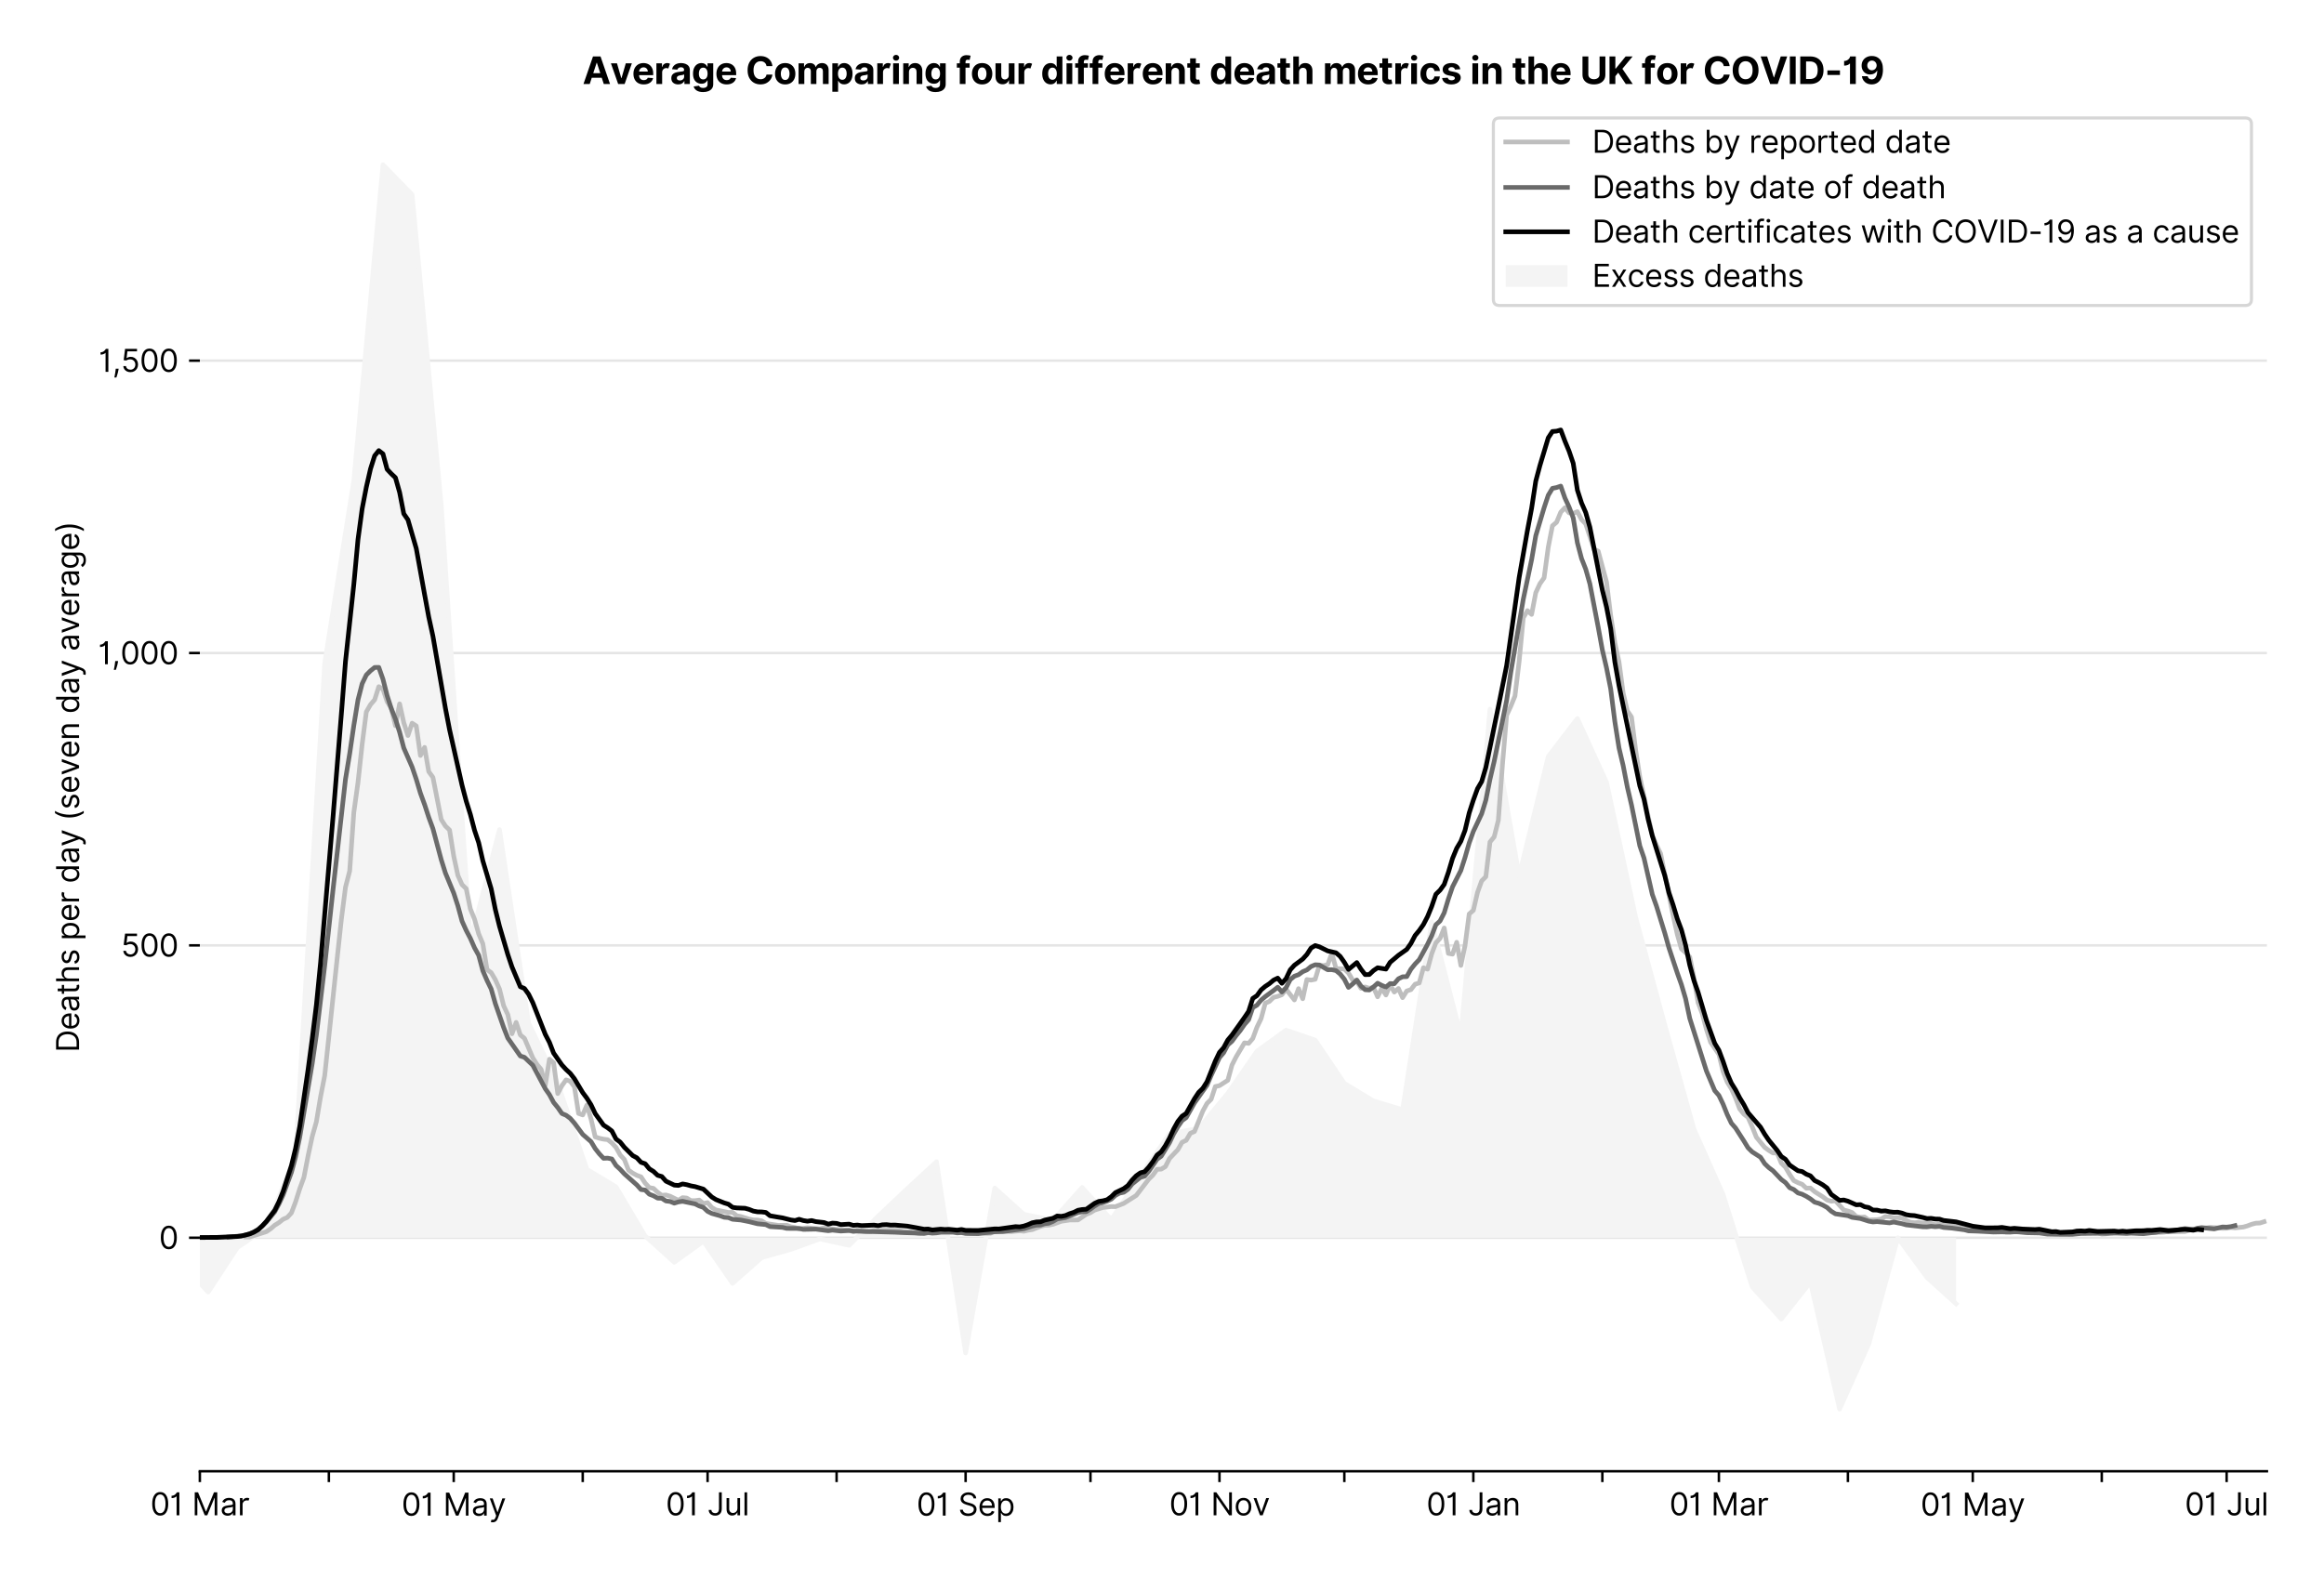 <?xml version="1.0" encoding="utf-8" standalone="no"?>
<!DOCTYPE svg PUBLIC "-//W3C//DTD SVG 1.1//EN"
  "http://www.w3.org/Graphics/SVG/1.1/DTD/svg11.dtd">
<svg version="1.1" viewBox="0 0 752.837 511.234" xmlns="http://www.w3.org/2000/svg" xmlns:xlink="http://www.w3.org/1999/xlink">
 <defs>
  <style type="text/css">*{stroke-linecap:butt;stroke-linejoin:round;}</style>
 </defs>
 <g id="figure_1">
  <g id="patch_1">
   <path d="M 0 511.234 
L 752.837 511.234 
L 752.837 0 
L 0 0 
z
" style="fill:#ffffff;"/>
  </g>
  <g id="axes_1">
   <g id="patch_2">
    <path d="M 64.739 476.745 
L 734.339 476.745 
L 734.339 33.225 
L 64.739 33.225 
z
" style="fill:#ffffff;"/>
   </g>
   <g id="matplotlib.axis_1">
    <g id="xtick_1">
     <g id="line2d_1">
      <defs>
       <path d="M 0 0 
L 0 3.5 
" id="m4426089d65" style="stroke:#000000;stroke-width:0.8;"/>
      </defs>
      <g>
       <use style="stroke:#000000;stroke-width:0.8;" x="64.739" xlink:href="#m4426089d65" y="476.745"/>
      </g>
     </g>
     <g id="text_1">
      <!-- 01 Mar -->
      <g transform="translate(48.702 491.018)scale(0.1 -0.1)">
       <defs>
        <path d="M 2000 -64 
Q 1230 -64 806 561 
Q 382 1186 382 2327 
Q 382 3459 809 4088 
Q 1236 4718 2000 4718 
Q 2764 4718 3191 4088 
Q 3618 3459 3618 2327 
Q 3618 1186 3194 561 
Q 2771 -64 2000 -64 
z
M 2000 436 
Q 2509 436 2791 927 
Q 3073 1418 3073 2327 
Q 3073 3234 2789 3730 
Q 2505 4227 2000 4227 
Q 1496 4227 1211 3730 
Q 927 3234 927 2327 
Q 927 1418 1210 927 
Q 1493 436 2000 436 
z
" id="Inter-Regular-30" transform="scale(0.016)"/>
        <path d="M 1973 4655 
L 1973 0 
L 1409 0 
L 1409 3836 
L 1373 3836 
Q 1341 3773 1209 3692 
Q 1077 3611 868 3551 
Q 659 3491 391 3491 
L 391 3964 
Q 661 3964 859 4061 
Q 1057 4159 1190 4291 
Q 1323 4423 1392 4529 
Q 1461 4636 1473 4655 
L 1973 4655 
z
" id="Inter-Regular-31" transform="scale(0.016)"/>
        <path id="Inter-Regular-20" transform="scale(0.016)"/>
        <path d="M 564 4655 
L 1236 4655 
L 2818 791 
L 2873 791 
L 4455 4655 
L 5127 4655 
L 5127 0 
L 4600 0 
L 4600 3536 
L 4555 3536 
L 3100 0 
L 2591 0 
L 1136 3536 
L 1091 3536 
L 1091 0 
L 564 0 
L 564 4655 
z
" id="Inter-Regular-4d" transform="scale(0.016)"/>
        <path d="M 1518 -82 
Q 1186 -82 916 44 
Q 646 170 486 410 
Q 327 650 327 991 
Q 327 1291 445 1478 
Q 564 1666 761 1773 
Q 959 1880 1199 1933 
Q 1439 1986 1682 2018 
Q 2000 2059 2199 2080 
Q 2398 2102 2490 2154 
Q 2582 2207 2582 2336 
L 2582 2355 
Q 2582 2691 2399 2877 
Q 2216 3064 1846 3064 
Q 1461 3064 1243 2895 
Q 1025 2727 936 2536 
L 427 2718 
Q 564 3036 792 3214 
Q 1021 3393 1292 3464 
Q 1564 3536 1827 3536 
Q 1996 3536 2215 3496 
Q 2434 3457 2640 3334 
Q 2846 3211 2982 2963 
Q 3118 2716 3118 2300 
L 3118 0 
L 2582 0 
L 2582 473 
L 2555 473 
Q 2500 359 2373 229 
Q 2246 100 2034 9 
Q 1823 -82 1518 -82 
z
M 1600 400 
Q 1918 400 2137 525 
Q 2357 650 2469 847 
Q 2582 1045 2582 1264 
L 2582 1755 
Q 2548 1714 2433 1681 
Q 2318 1648 2169 1624 
Q 2021 1600 1881 1583 
Q 1741 1566 1655 1555 
Q 1446 1527 1265 1467 
Q 1084 1407 974 1287 
Q 864 1168 864 964 
Q 864 684 1072 542 
Q 1280 400 1600 400 
z
" id="Inter-Regular-61" transform="scale(0.016)"/>
        <path d="M 491 0 
L 491 3491 
L 1009 3491 
L 1009 2964 
L 1046 2964 
Q 1139 3223 1389 3384 
Q 1639 3545 1955 3545 
Q 2100 3545 2209 3511 
Q 2318 3477 2400 3418 
L 2218 2964 
Q 2161 2993 2085 3010 
Q 2009 3027 1909 3027 
Q 1527 3027 1277 2794 
Q 1027 2561 1027 2209 
L 1027 0 
L 491 0 
z
" id="Inter-Regular-72" transform="scale(0.016)"/>
       </defs>
       <use xlink:href="#Inter-Regular-30"/>
       <use x="62.5" xlink:href="#Inter-Regular-31"/>
       <use x="106.676" xlink:href="#Inter-Regular-20"/>
       <use x="134.801" xlink:href="#Inter-Regular-4d"/>
       <use x="225.994" xlink:href="#Inter-Regular-61"/>
       <use x="282.386" xlink:href="#Inter-Regular-72"/>
      </g>
     </g>
    </g>
    <g id="xtick_2">
     <g id="line2d_2">
      <g>
       <use style="stroke:#000000;stroke-width:0.8;" x="106.532" xlink:href="#m4426089d65" y="476.745"/>
      </g>
     </g>
    </g>
    <g id="xtick_3">
     <g id="line2d_3">
      <g>
       <use style="stroke:#000000;stroke-width:0.8;" x="146.977" xlink:href="#m4426089d65" y="476.745"/>
      </g>
     </g>
     <g id="text_2">
      <!-- 01 May -->
      <g transform="translate(130.074 491.117)scale(0.1 -0.1)">
       <defs>
        <path d="M 818 -1355 
Q 682 -1355 575 -1333 
Q 468 -1311 427 -1291 
L 564 -818 
Q 857 -893 1053 -814 
Q 1250 -736 1391 -345 
L 1509 -18 
L 218 3491 
L 800 3491 
L 1764 709 
L 1800 709 
L 2764 3491 
L 3346 3491 
L 1846 -564 
Q 1550 -1355 818 -1355 
z
" id="Inter-Regular-79" transform="scale(0.016)"/>
       </defs>
       <use xlink:href="#Inter-Regular-30"/>
       <use x="62.5" xlink:href="#Inter-Regular-31"/>
       <use x="106.676" xlink:href="#Inter-Regular-20"/>
       <use x="134.801" xlink:href="#Inter-Regular-4d"/>
       <use x="225.994" xlink:href="#Inter-Regular-61"/>
       <use x="282.386" xlink:href="#Inter-Regular-79"/>
      </g>
     </g>
    </g>
    <g id="xtick_4">
     <g id="line2d_4">
      <g>
       <use style="stroke:#000000;stroke-width:0.8;" x="188.77" xlink:href="#m4426089d65" y="476.745"/>
      </g>
     </g>
    </g>
    <g id="xtick_5">
     <g id="line2d_5">
      <g>
       <use style="stroke:#000000;stroke-width:0.8;" x="229.215" xlink:href="#m4426089d65" y="476.745"/>
      </g>
     </g>
     <g id="text_3">
      <!-- 01 Jul -->
      <g transform="translate(215.671 491.018)scale(0.1 -0.1)">
       <defs>
        <path d="M 2346 4655 
L 2909 4655 
L 2909 1327 
Q 2909 657 2549 296 
Q 2189 -64 1582 -64 
Q 1200 -64 902 76 
Q 605 216 434 475 
Q 264 734 264 1091 
L 818 1091 
Q 818 795 1034 615 
Q 1250 436 1582 436 
Q 1948 436 2147 664 
Q 2346 893 2346 1327 
L 2346 4655 
z
" id="Inter-Regular-4a" transform="scale(0.016)"/>
        <path d="M 2691 1427 
L 2691 3491 
L 3227 3491 
L 3227 0 
L 2691 0 
L 2691 591 
L 2655 591 
Q 2532 325 2273 140 
Q 2014 -45 1618 -45 
Q 1127 -45 809 280 
Q 491 605 491 1273 
L 491 3491 
L 1027 3491 
L 1027 1309 
Q 1027 927 1242 700 
Q 1457 473 1791 473 
Q 1991 473 2199 575 
Q 2407 677 2549 888 
Q 2691 1100 2691 1427 
z
" id="Inter-Regular-75" transform="scale(0.016)"/>
        <path d="M 1027 4655 
L 1027 0 
L 491 0 
L 491 4655 
L 1027 4655 
z
" id="Inter-Regular-6c" transform="scale(0.016)"/>
       </defs>
       <use xlink:href="#Inter-Regular-30"/>
       <use x="62.5" xlink:href="#Inter-Regular-31"/>
       <use x="106.676" xlink:href="#Inter-Regular-20"/>
       <use x="134.801" xlink:href="#Inter-Regular-4a"/>
       <use x="189.063" xlink:href="#Inter-Regular-75"/>
       <use x="247.159" xlink:href="#Inter-Regular-6c"/>
      </g>
     </g>
    </g>
    <g id="xtick_6">
     <g id="line2d_6">
      <g>
       <use style="stroke:#000000;stroke-width:0.8;" x="271.008" xlink:href="#m4426089d65" y="476.745"/>
      </g>
     </g>
    </g>
    <g id="xtick_7">
     <g id="line2d_7">
      <g>
       <use style="stroke:#000000;stroke-width:0.8;" x="312.801" xlink:href="#m4426089d65" y="476.745"/>
      </g>
     </g>
     <g id="text_4">
      <!-- 01 Sep -->
      <g transform="translate(296.913 491.117)scale(0.1 -0.1)">
       <defs>
        <path d="M 3109 3491 
Q 3068 3836 2777 4027 
Q 2486 4218 2064 4218 
Q 1600 4218 1318 3999 
Q 1036 3780 1036 3445 
Q 1036 3195 1189 3042 
Q 1343 2889 1553 2803 
Q 1764 2718 1936 2673 
L 2409 2545 
Q 2591 2498 2815 2414 
Q 3039 2330 3244 2185 
Q 3450 2041 3584 1816 
Q 3718 1591 3718 1264 
Q 3718 886 3521 581 
Q 3325 277 2949 97 
Q 2573 -82 2036 -82 
Q 1286 -82 845 272 
Q 405 627 364 1200 
L 946 1200 
Q 968 936 1124 764 
Q 1280 593 1519 510 
Q 1759 427 2036 427 
Q 2359 427 2616 533 
Q 2873 639 3023 828 
Q 3173 1018 3173 1273 
Q 3173 1505 3043 1650 
Q 2914 1795 2702 1886 
Q 2491 1977 2246 2045 
L 1673 2209 
Q 1127 2366 809 2657 
Q 491 2948 491 3418 
Q 491 3809 703 4101 
Q 916 4393 1276 4555 
Q 1636 4718 2082 4718 
Q 2532 4718 2882 4558 
Q 3232 4398 3437 4120 
Q 3643 3843 3655 3491 
L 3109 3491 
z
" id="Inter-Regular-53" transform="scale(0.016)"/>
        <path d="M 1955 -73 
Q 1450 -73 1085 151 
Q 721 375 524 778 
Q 327 1182 327 1718 
Q 327 2255 524 2665 
Q 721 3075 1074 3305 
Q 1427 3536 1900 3536 
Q 2173 3536 2439 3445 
Q 2705 3355 2923 3151 
Q 3141 2948 3270 2614 
Q 3400 2280 3400 1791 
L 3400 1564 
L 866 1564 
Q 884 1005 1183 707 
Q 1482 409 1955 409 
Q 2271 409 2498 545 
Q 2725 682 2827 955 
L 3346 809 
Q 3223 414 2854 170 
Q 2486 -73 1955 -73 
z
M 866 2027 
L 2855 2027 
Q 2855 2470 2595 2762 
Q 2336 3055 1900 3055 
Q 1593 3055 1368 2911 
Q 1143 2768 1013 2533 
Q 884 2298 866 2027 
z
" id="Inter-Regular-65" transform="scale(0.016)"/>
        <path d="M 491 -1309 
L 491 3491 
L 1009 3491 
L 1009 2936 
L 1073 2936 
Q 1132 3027 1237 3169 
Q 1343 3311 1542 3423 
Q 1741 3536 2082 3536 
Q 2523 3536 2859 3315 
Q 3196 3095 3384 2690 
Q 3573 2286 3573 1736 
Q 3573 1182 3384 776 
Q 3196 370 2861 148 
Q 2527 -73 2091 -73 
Q 1755 -73 1552 39 
Q 1350 152 1241 296 
Q 1132 441 1073 536 
L 1027 536 
L 1027 -1309 
L 491 -1309 
z
M 1018 1745 
Q 1018 1152 1276 780 
Q 1534 409 2018 409 
Q 2355 409 2581 587 
Q 2807 766 2921 1069 
Q 3036 1373 3036 1745 
Q 3036 2114 2923 2410 
Q 2811 2707 2585 2881 
Q 2359 3055 2018 3055 
Q 1527 3055 1272 2693 
Q 1018 2332 1018 1745 
z
" id="Inter-Regular-70" transform="scale(0.016)"/>
       </defs>
       <use xlink:href="#Inter-Regular-30"/>
       <use x="62.5" xlink:href="#Inter-Regular-31"/>
       <use x="106.676" xlink:href="#Inter-Regular-20"/>
       <use x="134.801" xlink:href="#Inter-Regular-53"/>
       <use x="198.58" xlink:href="#Inter-Regular-65"/>
       <use x="256.818" xlink:href="#Inter-Regular-70"/>
      </g>
     </g>
    </g>
    <g id="xtick_8">
     <g id="line2d_8">
      <g>
       <use style="stroke:#000000;stroke-width:0.8;" x="353.245" xlink:href="#m4426089d65" y="476.745"/>
      </g>
     </g>
    </g>
    <g id="xtick_9">
     <g id="line2d_9">
      <g>
       <use style="stroke:#000000;stroke-width:0.8;" x="395.038" xlink:href="#m4426089d65" y="476.745"/>
      </g>
     </g>
     <g id="text_5">
      <!-- 01 Nov -->
      <g transform="translate(378.767 491.018)scale(0.1 -0.1)">
       <defs>
        <path d="M 4255 4655 
L 4255 0 
L 3709 0 
L 1173 3655 
L 1127 3655 
L 1127 0 
L 564 0 
L 564 4655 
L 1109 4655 
L 3655 991 
L 3700 991 
L 3700 4655 
L 4255 4655 
z
" id="Inter-Regular-4e" transform="scale(0.016)"/>
        <path d="M 1909 -73 
Q 1436 -73 1080 152 
Q 725 377 526 781 
Q 327 1186 327 1727 
Q 327 2273 526 2679 
Q 725 3086 1080 3311 
Q 1436 3536 1909 3536 
Q 2382 3536 2737 3311 
Q 3093 3086 3292 2679 
Q 3491 2273 3491 1727 
Q 3491 1186 3292 781 
Q 3093 377 2737 152 
Q 2382 -73 1909 -73 
z
M 1909 409 
Q 2268 409 2500 593 
Q 2732 777 2843 1077 
Q 2955 1377 2955 1727 
Q 2955 2077 2843 2379 
Q 2732 2682 2500 2868 
Q 2268 3055 1909 3055 
Q 1550 3055 1318 2868 
Q 1086 2682 975 2379 
Q 864 2077 864 1727 
Q 864 1377 975 1077 
Q 1086 777 1318 593 
Q 1550 409 1909 409 
z
" id="Inter-Regular-6f" transform="scale(0.016)"/>
        <path d="M 3346 3491 
L 2055 0 
L 1509 0 
L 218 3491 
L 800 3491 
L 1764 709 
L 1800 709 
L 2764 3491 
L 3346 3491 
z
" id="Inter-Regular-76" transform="scale(0.016)"/>
       </defs>
       <use xlink:href="#Inter-Regular-30"/>
       <use x="62.5" xlink:href="#Inter-Regular-31"/>
       <use x="106.676" xlink:href="#Inter-Regular-20"/>
       <use x="134.801" xlink:href="#Inter-Regular-4e"/>
       <use x="210.085" xlink:href="#Inter-Regular-6f"/>
       <use x="269.744" xlink:href="#Inter-Regular-76"/>
      </g>
     </g>
    </g>
    <g id="xtick_10">
     <g id="line2d_10">
      <g>
       <use style="stroke:#000000;stroke-width:0.8;" x="435.483" xlink:href="#m4426089d65" y="476.745"/>
      </g>
     </g>
    </g>
    <g id="xtick_11">
     <g id="line2d_11">
      <g>
       <use style="stroke:#000000;stroke-width:0.8;" x="477.276" xlink:href="#m4426089d65" y="476.745"/>
      </g>
     </g>
     <g id="text_6">
      <!-- 01 Jan -->
      <g transform="translate(462.077 491.018)scale(0.1 -0.1)">
       <defs>
        <path d="M 1027 2100 
L 1027 0 
L 491 0 
L 491 3491 
L 1009 3491 
L 1009 2945 
L 1055 2945 
Q 1177 3211 1427 3373 
Q 1677 3536 2073 3536 
Q 2602 3536 2928 3211 
Q 3255 2886 3255 2218 
L 3255 0 
L 2718 0 
L 2718 2182 
Q 2718 2593 2504 2824 
Q 2291 3055 1918 3055 
Q 1534 3055 1280 2806 
Q 1027 2557 1027 2100 
z
" id="Inter-Regular-6e" transform="scale(0.016)"/>
       </defs>
       <use xlink:href="#Inter-Regular-30"/>
       <use x="62.5" xlink:href="#Inter-Regular-31"/>
       <use x="106.676" xlink:href="#Inter-Regular-20"/>
       <use x="134.801" xlink:href="#Inter-Regular-4a"/>
       <use x="189.063" xlink:href="#Inter-Regular-61"/>
       <use x="245.455" xlink:href="#Inter-Regular-6e"/>
      </g>
     </g>
    </g>
    <g id="xtick_12">
     <g id="line2d_12">
      <g>
       <use style="stroke:#000000;stroke-width:0.8;" x="519.069" xlink:href="#m4426089d65" y="476.745"/>
      </g>
     </g>
    </g>
    <g id="xtick_13">
     <g id="line2d_13">
      <g>
       <use style="stroke:#000000;stroke-width:0.8;" x="556.818" xlink:href="#m4426089d65" y="476.745"/>
      </g>
     </g>
     <g id="text_7">
      <!-- 01 Mar -->
      <g transform="translate(540.781 491.018)scale(0.1 -0.1)">
       <use xlink:href="#Inter-Regular-30"/>
       <use x="62.5" xlink:href="#Inter-Regular-31"/>
       <use x="106.676" xlink:href="#Inter-Regular-20"/>
       <use x="134.801" xlink:href="#Inter-Regular-4d"/>
       <use x="225.994" xlink:href="#Inter-Regular-61"/>
       <use x="282.386" xlink:href="#Inter-Regular-72"/>
      </g>
     </g>
    </g>
    <g id="xtick_14">
     <g id="line2d_14">
      <g>
       <use style="stroke:#000000;stroke-width:0.8;" x="598.611" xlink:href="#m4426089d65" y="476.745"/>
      </g>
     </g>
    </g>
    <g id="xtick_15">
     <g id="line2d_15">
      <g>
       <use style="stroke:#000000;stroke-width:0.8;" x="639.055" xlink:href="#m4426089d65" y="476.745"/>
      </g>
     </g>
     <g id="text_8">
      <!-- 01 May -->
      <g transform="translate(622.152 491.117)scale(0.1 -0.1)">
       <use xlink:href="#Inter-Regular-30"/>
       <use x="62.5" xlink:href="#Inter-Regular-31"/>
       <use x="106.676" xlink:href="#Inter-Regular-20"/>
       <use x="134.801" xlink:href="#Inter-Regular-4d"/>
       <use x="225.994" xlink:href="#Inter-Regular-61"/>
       <use x="282.386" xlink:href="#Inter-Regular-79"/>
      </g>
     </g>
    </g>
    <g id="xtick_16">
     <g id="line2d_16">
      <g>
       <use style="stroke:#000000;stroke-width:0.8;" x="680.848" xlink:href="#m4426089d65" y="476.745"/>
      </g>
     </g>
    </g>
    <g id="xtick_17">
     <g id="line2d_17">
      <g>
       <use style="stroke:#000000;stroke-width:0.8;" x="721.293" xlink:href="#m4426089d65" y="476.745"/>
      </g>
     </g>
     <g id="text_9">
      <!-- 01 Jul -->
      <g transform="translate(707.75 491.018)scale(0.1 -0.1)">
       <use xlink:href="#Inter-Regular-30"/>
       <use x="62.5" xlink:href="#Inter-Regular-31"/>
       <use x="106.676" xlink:href="#Inter-Regular-20"/>
       <use x="134.801" xlink:href="#Inter-Regular-4a"/>
       <use x="189.063" xlink:href="#Inter-Regular-75"/>
       <use x="247.159" xlink:href="#Inter-Regular-6c"/>
      </g>
     </g>
    </g>
   </g>
   <g id="matplotlib.axis_2">
    <g id="ytick_1">
     <g id="line2d_18">
      <path clip-path="url(#pf389e0904b)" d="M 64.739 401.069 
L 734.339 401.069 
" style="fill:none;stroke:#e5e5e5;stroke-linecap:square;stroke-width:0.8;"/>
     </g>
     <g id="line2d_19">
      <defs>
       <path d="M 0 0 
L -3.5 0 
" id="mf139d19006" style="stroke:#000000;stroke-width:0.8;"/>
      </defs>
      <g>
       <use style="stroke:#000000;stroke-width:0.8;" x="64.739" xlink:href="#mf139d19006" y="401.069"/>
      </g>
     </g>
     <g id="text_10">
      <!-- 0 -->
      <g transform="translate(51.489 404.706)scale(0.1 -0.1)">
       <use xlink:href="#Inter-Regular-30"/>
      </g>
     </g>
    </g>
    <g id="ytick_2">
     <g id="line2d_20">
      <path clip-path="url(#pf389e0904b)" d="M 64.739 306.332 
L 734.339 306.332 
" style="fill:none;stroke:#e5e5e5;stroke-linecap:square;stroke-width:0.8;"/>
     </g>
     <g id="line2d_21">
      <g>
       <use style="stroke:#000000;stroke-width:0.8;" x="64.739" xlink:href="#mf139d19006" y="306.332"/>
      </g>
     </g>
     <g id="text_11">
      <!-- 500 -->
      <g transform="translate(39.159 309.969)scale(0.1 -0.1)">
       <defs>
        <path d="M 1936 -64 
Q 1536 -64 1216 95 
Q 896 255 702 532 
Q 509 809 491 1164 
L 1036 1164 
Q 1068 848 1324 642 
Q 1580 436 1936 436 
Q 2223 436 2447 570 
Q 2671 705 2799 940 
Q 2927 1175 2927 1473 
Q 2927 1777 2794 2017 
Q 2661 2257 2429 2395 
Q 2198 2534 1900 2536 
Q 1686 2539 1461 2472 
Q 1236 2405 1091 2300 
L 564 2364 
L 846 4655 
L 3264 4655 
L 3264 4155 
L 1318 4155 
L 1155 2782 
L 1182 2782 
Q 1325 2895 1541 2970 
Q 1757 3045 1991 3045 
Q 2418 3045 2753 2842 
Q 3089 2639 3281 2286 
Q 3473 1934 3473 1482 
Q 3473 1036 3274 687 
Q 3075 339 2727 137 
Q 2380 -64 1936 -64 
z
" id="Inter-Regular-35" transform="scale(0.016)"/>
       </defs>
       <use xlink:href="#Inter-Regular-35"/>
       <use x="60.795" xlink:href="#Inter-Regular-30"/>
       <use x="123.295" xlink:href="#Inter-Regular-30"/>
      </g>
     </g>
    </g>
    <g id="ytick_3">
     <g id="line2d_22">
      <path clip-path="url(#pf389e0904b)" d="M 64.739 211.596 
L 734.339 211.596 
" style="fill:none;stroke:#e5e5e5;stroke-linecap:square;stroke-width:0.8;"/>
     </g>
     <g id="line2d_23">
      <g>
       <use style="stroke:#000000;stroke-width:0.8;" x="64.739" xlink:href="#mf139d19006" y="211.596"/>
      </g>
     </g>
     <g id="text_12">
      <!-- 1,000 -->
      <g transform="translate(31.773 215.232)scale(0.1 -0.1)">
       <defs>
        <path d="M 1291 636 
L 1255 391 
Q 1216 132 1137 -163 
Q 1059 -459 975 -720 
Q 891 -982 836 -1136 
L 427 -1136 
Q 457 -991 504 -752 
Q 552 -514 601 -219 
Q 650 75 682 382 
L 709 636 
L 1291 636 
z
" id="Inter-Regular-2c" transform="scale(0.016)"/>
       </defs>
       <use xlink:href="#Inter-Regular-31"/>
       <use x="44.176" xlink:href="#Inter-Regular-2c"/>
       <use x="72.159" xlink:href="#Inter-Regular-30"/>
       <use x="134.659" xlink:href="#Inter-Regular-30"/>
       <use x="197.159" xlink:href="#Inter-Regular-30"/>
      </g>
     </g>
    </g>
    <g id="ytick_4">
     <g id="line2d_24">
      <path clip-path="url(#pf389e0904b)" d="M 64.739 116.859 
L 734.339 116.859 
" style="fill:none;stroke:#e5e5e5;stroke-linecap:square;stroke-width:0.8;"/>
     </g>
     <g id="line2d_25">
      <g>
       <use style="stroke:#000000;stroke-width:0.8;" x="64.739" xlink:href="#mf139d19006" y="116.859"/>
      </g>
     </g>
     <g id="text_13">
      <!-- 1,500 -->
      <g transform="translate(31.944 120.495)scale(0.1 -0.1)">
       <use xlink:href="#Inter-Regular-31"/>
       <use x="44.176" xlink:href="#Inter-Regular-2c"/>
       <use x="72.159" xlink:href="#Inter-Regular-35"/>
       <use x="132.955" xlink:href="#Inter-Regular-30"/>
       <use x="195.455" xlink:href="#Inter-Regular-30"/>
      </g>
     </g>
    </g>
    <g id="text_14">
     <!-- Deaths per day (seven day average) -->
     <g transform="translate(25.614 341.002)rotate(-90)scale(0.1 -0.1)">
      <defs>
       <path d="M 2000 0 
L 564 0 
L 564 4655 
L 2064 4655 
Q 2741 4655 3223 4376 
Q 3705 4098 3961 3578 
Q 4218 3059 4218 2336 
Q 4218 1609 3959 1085 
Q 3700 561 3204 280 
Q 2709 0 2000 0 
z
M 1127 500 
L 1964 500 
Q 2830 500 3251 992 
Q 3673 1484 3673 2336 
Q 3673 3182 3259 3668 
Q 2846 4155 2027 4155 
L 1127 4155 
L 1127 500 
z
" id="Inter-Regular-44" transform="scale(0.016)"/>
       <path d="M 2009 3491 
L 2009 3036 
L 1264 3036 
L 1264 1000 
Q 1264 773 1331 660 
Q 1398 548 1503 510 
Q 1609 473 1727 473 
Q 1816 473 1873 483 
Q 1930 493 1964 500 
L 2073 18 
Q 2018 -2 1920 -23 
Q 1823 -45 1673 -45 
Q 1446 -45 1228 52 
Q 1011 150 869 350 
Q 727 550 727 855 
L 727 3036 
L 200 3036 
L 200 3491 
L 727 3491 
L 727 4327 
L 1264 4327 
L 1264 3491 
L 2009 3491 
z
" id="Inter-Regular-74" transform="scale(0.016)"/>
       <path d="M 1027 2100 
L 1027 0 
L 491 0 
L 491 4655 
L 1027 4655 
L 1027 2945 
L 1073 2945 
Q 1196 3216 1442 3376 
Q 1689 3536 2100 3536 
Q 2636 3536 2963 3213 
Q 3291 2891 3291 2218 
L 3291 0 
L 2755 0 
L 2755 2182 
Q 2755 2598 2540 2826 
Q 2325 3055 1946 3055 
Q 1548 3055 1287 2806 
Q 1027 2557 1027 2100 
z
" id="Inter-Regular-68" transform="scale(0.016)"/>
       <path d="M 2964 2709 
L 2482 2573 
Q 2411 2755 2245 2914 
Q 2080 3073 1727 3073 
Q 1407 3073 1194 2926 
Q 982 2780 982 2555 
Q 982 2355 1127 2239 
Q 1273 2123 1582 2045 
L 2100 1918 
Q 3027 1691 3027 973 
Q 3027 673 2855 436 
Q 2684 200 2377 63 
Q 2071 -73 1664 -73 
Q 1130 -73 780 159 
Q 430 391 336 836 
L 846 964 
Q 989 400 1655 400 
Q 2030 400 2251 560 
Q 2473 720 2473 945 
Q 2473 1316 1955 1436 
L 1373 1573 
Q 893 1686 669 1926 
Q 446 2166 446 2527 
Q 446 2823 613 3050 
Q 780 3277 1069 3406 
Q 1359 3536 1727 3536 
Q 2246 3536 2542 3309 
Q 2839 3082 2964 2709 
z
" id="Inter-Regular-73" transform="scale(0.016)"/>
       <path d="M 1809 -73 
Q 1373 -73 1039 148 
Q 705 370 516 776 
Q 327 1182 327 1736 
Q 327 2286 516 2690 
Q 705 3095 1041 3315 
Q 1377 3536 1818 3536 
Q 2159 3536 2358 3423 
Q 2557 3311 2662 3169 
Q 2768 3027 2827 2936 
L 2873 2936 
L 2873 4655 
L 3409 4655 
L 3409 0 
L 2891 0 
L 2891 536 
L 2827 536 
Q 2768 441 2659 296 
Q 2550 152 2348 39 
Q 2146 -73 1809 -73 
z
M 1882 409 
Q 2366 409 2624 780 
Q 2882 1152 2882 1745 
Q 2882 2332 2627 2693 
Q 2373 3055 1882 3055 
Q 1541 3055 1315 2881 
Q 1089 2707 976 2410 
Q 864 2114 864 1745 
Q 864 1373 978 1069 
Q 1093 766 1319 587 
Q 1546 409 1882 409 
z
" id="Inter-Regular-64" transform="scale(0.016)"/>
       <path d="M 682 1964 
Q 682 2823 906 3544 
Q 1130 4266 1546 4873 
L 2018 4873 
Q 1800 4573 1623 4095 
Q 1446 3618 1341 3061 
Q 1236 2505 1236 1964 
Q 1236 1423 1341 866 
Q 1446 309 1623 -168 
Q 1800 -645 2018 -945 
L 1546 -945 
Q 1130 -339 906 383 
Q 682 1105 682 1964 
z
" id="Inter-Regular-28" transform="scale(0.016)"/>
       <path d="M 1900 -1382 
Q 1316 -1382 976 -1169 
Q 636 -957 473 -682 
L 900 -382 
Q 973 -477 1084 -601 
Q 1196 -725 1390 -817 
Q 1584 -909 1900 -909 
Q 2323 -909 2598 -704 
Q 2873 -500 2873 -64 
L 2873 645 
L 2827 645 
Q 2768 550 2660 410 
Q 2552 270 2351 162 
Q 2150 55 1809 55 
Q 1386 55 1051 255 
Q 716 455 521 836 
Q 327 1218 327 1764 
Q 327 2300 516 2699 
Q 705 3098 1041 3317 
Q 1377 3536 1818 3536 
Q 2159 3536 2360 3423 
Q 2561 3311 2669 3169 
Q 2777 3027 2836 2936 
L 2891 2936 
L 2891 3491 
L 3409 3491 
L 3409 -100 
Q 3409 -550 3205 -833 
Q 3002 -1116 2660 -1249 
Q 2318 -1382 1900 -1382 
z
M 1882 536 
Q 2366 536 2624 864 
Q 2882 1193 2882 1773 
Q 2882 2339 2627 2697 
Q 2373 3055 1882 3055 
Q 1541 3055 1315 2882 
Q 1089 2709 976 2418 
Q 864 2127 864 1773 
Q 864 1227 1120 881 
Q 1377 536 1882 536 
z
" id="Inter-Regular-67" transform="scale(0.016)"/>
       <path d="M 1638 1940 
Q 1638 1081 1414 359 
Q 1191 -362 775 -969 
L 302 -969 
Q 520 -669 697 -191 
Q 875 286 979 842 
Q 1084 1399 1084 1940 
Q 1084 2481 979 3038 
Q 875 3595 697 4072 
Q 520 4549 302 4849 
L 775 4849 
Q 1191 4243 1414 3521 
Q 1638 2799 1638 1940 
z
" id="Inter-Regular-29" transform="scale(0.016)"/>
      </defs>
      <use xlink:href="#Inter-Regular-44"/>
      <use x="71.875" xlink:href="#Inter-Regular-65"/>
      <use x="130.114" xlink:href="#Inter-Regular-61"/>
      <use x="186.506" xlink:href="#Inter-Regular-74"/>
      <use x="222.869" xlink:href="#Inter-Regular-68"/>
      <use x="281.96" xlink:href="#Inter-Regular-73"/>
      <use x="334.233" xlink:href="#Inter-Regular-20"/>
      <use x="362.358" xlink:href="#Inter-Regular-70"/>
      <use x="423.296" xlink:href="#Inter-Regular-65"/>
      <use x="481.534" xlink:href="#Inter-Regular-72"/>
      <use x="519.886" xlink:href="#Inter-Regular-20"/>
      <use x="548.011" xlink:href="#Inter-Regular-64"/>
      <use x="610.085" xlink:href="#Inter-Regular-61"/>
      <use x="666.477" xlink:href="#Inter-Regular-79"/>
      <use x="722.159" xlink:href="#Inter-Regular-20"/>
      <use x="750.284" xlink:href="#Inter-Regular-28"/>
      <use x="786.506" xlink:href="#Inter-Regular-73"/>
      <use x="838.779" xlink:href="#Inter-Regular-65"/>
      <use x="897.017" xlink:href="#Inter-Regular-76"/>
      <use x="952.699" xlink:href="#Inter-Regular-65"/>
      <use x="1010.938" xlink:href="#Inter-Regular-6e"/>
      <use x="1069.46" xlink:href="#Inter-Regular-20"/>
      <use x="1097.585" xlink:href="#Inter-Regular-64"/>
      <use x="1159.659" xlink:href="#Inter-Regular-61"/>
      <use x="1216.051" xlink:href="#Inter-Regular-79"/>
      <use x="1271.733" xlink:href="#Inter-Regular-20"/>
      <use x="1299.858" xlink:href="#Inter-Regular-61"/>
      <use x="1356.25" xlink:href="#Inter-Regular-76"/>
      <use x="1411.932" xlink:href="#Inter-Regular-65"/>
      <use x="1470.171" xlink:href="#Inter-Regular-72"/>
      <use x="1508.523" xlink:href="#Inter-Regular-61"/>
      <use x="1564.915" xlink:href="#Inter-Regular-67"/>
      <use x="1625.853" xlink:href="#Inter-Regular-65"/>
      <use x="1684.091" xlink:href="#Inter-Regular-29"/>
     </g>
    </g>
   </g>
   <g id="PolyCollection_1">
    <path clip-path="url(#pf389e0904b)" d="M -17.499 401.069 
L -17.499 401.069 
L -8.062 401.069 
L 1.376 401.069 
L 10.813 401.069 
L 20.25 401.069 
L 29.687 401.069 
L 39.124 401.069 
L 48.561 401.069 
L 57.998 401.069 
L 67.435 401.069 
L 76.873 401.069 
L 86.31 401.069 
L 95.747 401.069 
L 105.184 401.069 
L 114.621 401.069 
L 124.058 401.069 
L 133.495 401.069 
L 142.932 401.069 
L 152.37 401.069 
L 161.807 401.069 
L 171.244 401.069 
L 180.681 401.069 
L 190.118 401.069 
L 199.555 401.069 
L 208.992 401.069 
L 218.429 401.069 
L 227.866 401.069 
L 237.304 401.069 
L 246.741 401.069 
L 256.178 401.069 
L 265.615 401.069 
L 275.052 401.069 
L 284.489 401.069 
L 293.926 401.069 
L 303.363 401.069 
L 312.801 401.069 
L 322.238 401.069 
L 331.675 401.069 
L 341.112 401.069 
L 350.549 401.069 
L 359.986 401.069 
L 369.423 401.069 
L 378.86 401.069 
L 388.298 401.069 
L 397.735 401.069 
L 407.172 401.069 
L 416.609 401.069 
L 426.046 401.069 
L 435.483 401.069 
L 444.92 401.069 
L 454.357 401.069 
L 463.795 401.069 
L 473.232 401.069 
L 482.669 401.069 
L 492.106 401.069 
L 501.543 401.069 
L 510.98 401.069 
L 520.417 401.069 
L 529.854 401.069 
L 539.292 401.069 
L 548.729 401.069 
L 558.166 401.069 
L 567.603 401.069 
L 577.04 401.069 
L 586.477 401.069 
L 595.914 401.069 
L 605.351 401.069 
L 614.789 401.069 
L 624.226 401.069 
L 633.663 401.069 
L 633.663 401.069 
L 633.663 422.48 
L 624.226 413.953 
L 614.789 401.069 
L 605.351 435.553 
L 595.914 456.585 
L 586.477 415.469 
L 577.04 427.406 
L 567.603 416.985 
L 558.166 387.048 
L 548.729 365.827 
L 539.292 332.101 
L 529.854 297.238 
L 520.417 253.469 
L 510.98 232.817 
L 501.543 245.132 
L 492.106 283.785 
L 482.669 229.785 
L 473.232 335.511 
L 463.795 298.753 
L 454.357 359.574 
L 444.92 356.732 
L 435.483 351.048 
L 426.046 337.027 
L 416.609 333.806 
L 407.172 340.627 
L 397.735 354.269 
L 388.298 365.638 
L 378.86 367.343 
L 369.423 380.985 
L 359.986 395.196 
L 350.549 384.774 
L 341.112 395.385 
L 331.675 393.49 
L 322.238 384.964 
L 312.801 438.396 
L 303.363 376.438 
L 293.926 385.153 
L 284.489 394.059 
L 275.052 403.532 
L 265.615 401.448 
L 256.178 404.859 
L 246.741 407.511 
L 237.304 415.848 
L 227.866 402.206 
L 218.429 409.027 
L 208.992 400.501 
L 199.555 384.585 
L 190.118 378.901 
L 180.681 351.048 
L 171.244 331.532 
L 161.807 268.817 
L 152.37 305.006 
L 142.932 163.659 
L 133.495 63.048 
L 124.058 53.385 
L 114.621 155.701 
L 105.184 214.817 
L 95.747 374.353 
L 86.31 397.848 
L 76.873 404.29 
L 67.435 418.69 
L 57.998 408.269 
L 48.561 419.827 
L 39.124 418.311 
L 29.687 422.29 
L 20.25 417.174 
L 10.813 424.185 
L 1.376 407.322 
L -8.062 392.543 
L -17.499 399.743 
z
" style="fill:#f4f4f4;"/>
   </g>
   <g id="line2d_26">
    <path clip-path="url(#pf389e0904b)" d="M -1 403.602 
L 1.376 407.322 
L 10.813 424.185 
L 20.25 417.174 
L 29.687 422.29 
L 39.124 418.311 
L 48.561 419.827 
L 57.998 408.269 
L 67.435 418.69 
L 76.873 404.29 
L 86.31 397.848 
L 95.747 374.353 
L 105.184 214.817 
L 114.621 155.701 
L 124.058 53.385 
L 133.495 63.048 
L 142.932 163.659 
L 152.37 305.006 
L 161.807 268.817 
L 171.244 331.532 
L 180.681 351.048 
L 190.118 378.901 
L 199.555 384.585 
L 208.992 400.501 
L 218.429 409.027 
L 227.866 402.206 
L 237.304 415.848 
L 246.741 407.511 
L 256.178 404.859 
L 265.615 401.448 
L 275.052 403.532 
L 284.489 394.059 
L 293.926 385.153 
L 303.363 376.438 
L 312.801 438.396 
L 322.238 384.964 
L 331.675 393.49 
L 341.112 395.385 
L 350.549 384.774 
L 359.986 395.196 
L 369.423 380.985 
L 378.86 367.343 
L 388.298 365.638 
L 397.735 354.269 
L 407.172 340.627 
L 416.609 333.806 
L 426.046 337.027 
L 435.483 351.048 
L 444.92 356.732 
L 454.357 359.574 
L 463.795 298.753 
L 473.232 335.511 
L 482.669 229.785 
L 492.106 283.785 
L 501.543 245.132 
L 510.98 232.817 
L 520.417 253.469 
L 529.854 297.238 
L 539.292 332.101 
L 548.729 365.827 
L 558.166 387.048 
L 567.603 416.985 
L 577.04 427.406 
L 586.477 415.469 
L 595.914 456.585 
L 605.351 435.553 
L 614.789 401.069 
L 624.226 413.953 
L 633.663 422.48 
" style="fill:none;stroke:#f4f4f4;stroke-linecap:square;stroke-width:1.5;"/>
   </g>
   <g id="line2d_27">
    <path clip-path="url(#pf389e0904b)" d="M 79.569 400.826 
L 80.917 400.826 
L 86.31 399.093 
L 87.658 398.173 
L 89.006 397.009 
L 90.354 396.17 
L 91.702 395.087 
L 93.05 394.492 
L 94.399 393.03 
L 95.747 389.457 
L 97.095 385.208 
L 98.443 381.526 
L 99.791 374.597 
L 101.139 368.263 
L 102.488 363.499 
L 103.836 355.433 
L 105.184 348.531 
L 109.228 310.501 
L 110.577 297.941 
L 111.925 287.466 
L 113.273 282.242 
L 114.621 263.241 
L 115.969 253.55 
L 117.317 241.126 
L 118.665 230.678 
L 120.014 228.323 
L 121.362 226.753 
L 122.71 222.504 
L 124.058 223.289 
L 125.406 227.349 
L 126.754 229.514 
L 128.103 235.171 
L 129.451 228.08 
L 130.799 234.17 
L 132.147 238.338 
L 133.495 234.332 
L 134.843 235.226 
L 136.192 244.808 
L 137.54 242.182 
L 138.888 250.032 
L 140.236 251.872 
L 142.932 265.541 
L 144.281 267.653 
L 145.629 268.952 
L 146.977 277.397 
L 148.325 283.65 
L 149.673 286.654 
L 151.021 287.953 
L 152.37 294.531 
L 153.718 297.833 
L 155.066 302.597 
L 156.414 305.818 
L 157.762 314.182 
L 159.11 315.156 
L 160.458 317.457 
L 161.807 320.489 
L 163.155 325.902 
L 164.503 328.771 
L 165.851 334.97 
L 167.199 331.289 
L 168.547 335.349 
L 169.896 336.459 
L 172.592 342.765 
L 173.94 344.904 
L 175.288 346.501 
L 176.636 351.671 
L 177.985 343.226 
L 179.333 344.362 
L 180.681 354.35 
L 182.029 351.806 
L 183.377 349.911 
L 184.725 350.371 
L 186.074 352.158 
L 187.422 360.793 
L 188.77 361.28 
L 190.118 358.086 
L 191.466 362.633 
L 192.814 368.399 
L 194.162 368.832 
L 195.511 369.129 
L 196.859 369.292 
L 198.207 370.347 
L 199.555 371.809 
L 200.903 374.245 
L 202.251 375.707 
L 203.6 379.144 
L 204.948 380.119 
L 206.296 380.85 
L 207.644 381.337 
L 208.992 383.367 
L 210.34 384.829 
L 211.689 385.072 
L 213.037 386.344 
L 214.385 387.319 
L 215.733 387.211 
L 217.081 387.617 
L 219.778 388.943 
L 221.126 388.077 
L 222.474 388.212 
L 223.822 389.051 
L 225.17 389.051 
L 226.518 388.862 
L 227.866 389.971 
L 229.215 389.701 
L 230.563 391.271 
L 231.911 392.056 
L 234.607 392.597 
L 235.955 392.868 
L 237.304 392.841 
L 238.652 393.923 
L 240 394.194 
L 242.696 395.033 
L 244.044 395.304 
L 245.393 395.331 
L 246.741 395.602 
L 248.089 396.441 
L 252.133 397.063 
L 254.83 397.009 
L 256.178 397.523 
L 257.526 397.767 
L 258.874 398.173 
L 261.571 397.848 
L 264.267 398.119 
L 265.615 398.227 
L 266.963 397.767 
L 271.008 398.39 
L 275.052 398.606 
L 276.4 399.147 
L 277.748 398.66 
L 280.445 399.147 
L 281.793 399.147 
L 283.141 398.687 
L 284.489 398.823 
L 285.837 398.66 
L 291.23 398.687 
L 292.578 399.093 
L 295.275 399.229 
L 297.971 399.797 
L 299.319 399.391 
L 304.712 399.229 
L 307.408 398.877 
L 310.104 399.174 
L 311.452 399.229 
L 312.801 399.58 
L 314.149 399.743 
L 320.89 399.635 
L 322.238 398.85 
L 327.63 399.066 
L 330.327 398.823 
L 331.675 398.958 
L 333.023 398.633 
L 334.371 398.444 
L 337.068 397.388 
L 338.416 397.036 
L 339.764 396.982 
L 341.112 396.711 
L 343.808 395.737 
L 346.505 395.331 
L 349.201 395.304 
L 351.897 393.463 
L 353.245 392.949 
L 354.594 392.11 
L 357.29 391.271 
L 359.986 390.973 
L 361.334 391 
L 364.031 389.944 
L 368.075 387.373 
L 372.12 382.095 
L 373.468 380.768 
L 374.816 378.901 
L 376.164 378.847 
L 377.512 378.035 
L 378.86 375.382 
L 381.557 372.54 
L 382.905 370.158 
L 384.253 369.508 
L 385.601 367.235 
L 386.949 366.639 
L 389.646 360.008 
L 390.994 357.544 
L 392.342 356.191 
L 393.69 352.077 
L 395.038 351.779 
L 397.735 350.047 
L 399.083 345.12 
L 400.431 342.468 
L 403.127 337.92 
L 404.476 338.083 
L 405.824 336.513 
L 407.172 332.859 
L 408.52 330.071 
L 409.868 325.063 
L 411.216 324.495 
L 412.564 323.168 
L 413.913 322.844 
L 415.261 322.329 
L 416.609 320.543 
L 419.305 324.008 
L 420.653 320.353 
L 422.002 323.629 
L 423.35 317.403 
L 424.698 317.593 
L 426.046 317.322 
L 427.394 312.802 
L 428.742 312.883 
L 430.091 312.612 
L 431.439 308.877 
L 432.787 313.83 
L 435.483 313.993 
L 436.831 315.292 
L 438.18 317.565 
L 439.528 318.026 
L 440.876 320.245 
L 442.224 319.812 
L 443.572 320.245 
L 444.92 319.893 
L 446.269 323.006 
L 447.617 320.245 
L 448.965 322.411 
L 450.313 319.108 
L 451.661 321.463 
L 453.009 320.299 
L 454.357 323.277 
L 455.706 321.111 
L 457.054 320.678 
L 458.402 318.919 
L 459.75 318.513 
L 461.098 313.587 
L 462.446 314.047 
L 463.795 309.039 
L 465.143 305.493 
L 466.491 304.059 
L 467.839 300.702 
L 469.187 308.931 
L 470.535 309.174 
L 471.884 305.331 
L 473.232 312.829 
L 474.58 306.414 
L 475.928 296.155 
L 477.276 294.991 
L 478.624 289.171 
L 479.973 285.436 
L 481.321 284.083 
L 482.669 272.823 
L 484.017 271.199 
L 485.365 265.839 
L 486.713 247.731 
L 488.061 231.761 
L 489.41 228.838 
L 490.758 225.535 
L 492.106 214.356 
L 493.454 200.2 
L 494.802 197.872 
L 496.15 199.09 
L 497.499 192.053 
L 498.847 189.129 
L 500.195 187.235 
L 501.543 177.301 
L 502.891 170.371 
L 504.239 169.235 
L 505.588 165.959 
L 506.936 164.525 
L 508.284 166.176 
L 509.632 166.365 
L 510.98 165.797 
L 512.328 168.368 
L 513.677 169.749 
L 516.373 177.977 
L 517.721 178.6 
L 520.417 188.561 
L 521.766 199.469 
L 523.114 208.239 
L 524.462 214.492 
L 525.81 224.561 
L 527.158 230.353 
L 528.506 232.329 
L 529.854 243.075 
L 531.203 251.764 
L 535.247 270.711 
L 536.595 273.824 
L 537.943 276.612 
L 541.988 296.642 
L 543.336 302.732 
L 544.684 307.496 
L 546.032 308.66 
L 547.381 310.068 
L 548.729 316.862 
L 550.077 324.874 
L 551.425 328.42 
L 552.773 333.508 
L 554.121 337.704 
L 556.818 341.629 
L 558.166 347.177 
L 559.514 350.615 
L 560.862 352.808 
L 562.21 355.758 
L 563.558 359.331 
L 564.907 361.009 
L 566.255 362.065 
L 567.603 365.096 
L 568.951 368.48 
L 571.647 371.782 
L 572.996 372.783 
L 574.344 373.596 
L 575.692 373.623 
L 577.04 376.898 
L 578.388 378.224 
L 579.736 380.552 
L 581.085 382.555 
L 582.433 383.232 
L 583.781 383.746 
L 585.129 385.018 
L 586.477 384.964 
L 587.825 386.128 
L 590.522 387.833 
L 591.87 388.862 
L 593.218 389.241 
L 594.566 389.078 
L 597.262 392.083 
L 598.611 392.408 
L 599.959 392.895 
L 601.307 394.194 
L 602.655 394.438 
L 604.003 394.356 
L 605.351 395.331 
L 608.048 395.223 
L 609.396 395.006 
L 610.744 394.194 
L 612.092 394.275 
L 613.44 394.627 
L 614.789 394.546 
L 616.137 394.735 
L 618.833 396.062 
L 620.181 396.197 
L 621.529 396.116 
L 622.878 396.359 
L 624.226 396.089 
L 626.922 396.847 
L 628.27 396.684 
L 630.967 396.738 
L 632.315 396.684 
L 633.663 397.117 
L 636.359 396.82 
L 639.055 398.173 
L 640.404 398.092 
L 641.752 398.227 
L 643.1 398.579 
L 644.448 398.633 
L 645.796 398.877 
L 648.493 398.931 
L 649.841 399.256 
L 651.189 399.174 
L 652.537 398.741 
L 653.885 399.174 
L 656.582 399.174 
L 660.626 399.039 
L 661.974 399.391 
L 666.019 399.932 
L 670.063 399.987 
L 672.759 399.608 
L 676.804 399.472 
L 679.5 399.499 
L 680.848 399.905 
L 682.197 399.824 
L 683.545 399.608 
L 684.893 399.58 
L 686.241 399.418 
L 688.937 399.472 
L 690.286 399.12 
L 691.634 399.283 
L 692.982 399.58 
L 694.33 399.418 
L 695.678 399.445 
L 698.375 399.283 
L 699.723 399.364 
L 701.071 399.283 
L 702.419 398.958 
L 703.767 399.12 
L 707.812 399.066 
L 709.16 398.606 
L 710.508 398.335 
L 711.856 398.281 
L 715.901 397.713 
L 718.597 397.875 
L 719.945 398.011 
L 721.293 397.983 
L 722.641 397.74 
L 723.99 397.875 
L 726.686 397.605 
L 728.034 397.226 
L 729.382 396.711 
L 730.73 396.359 
L 732.079 396.305 
L 733.427 395.872 
L 733.427 395.872 
" style="fill:none;stroke:#bebebe;stroke-linecap:square;stroke-width:1.5;"/>
   </g>
   <g id="line2d_28">
    <path clip-path="url(#pf389e0904b)" d="M 74.176 400.826 
L 78.221 400.474 
L 79.569 400.203 
L 80.917 399.77 
L 82.265 399.174 
L 83.613 398.39 
L 84.961 397.253 
L 86.31 395.926 
L 89.006 392.651 
L 90.354 390.134 
L 91.702 387.211 
L 94.399 379.875 
L 95.747 374.868 
L 97.095 368.507 
L 101.139 344.606 
L 102.488 335.349 
L 105.184 312.91 
L 107.88 288.278 
L 111.925 252.441 
L 113.273 244.239 
L 114.621 235.063 
L 115.969 226.78 
L 117.317 221.529 
L 118.665 218.714 
L 120.014 217.361 
L 121.362 216.278 
L 122.71 216.251 
L 124.058 220.068 
L 125.406 225.4 
L 126.754 229.623 
L 128.103 233.006 
L 129.451 237.256 
L 130.799 242.371 
L 133.495 248.516 
L 134.843 252.495 
L 136.192 257.015 
L 137.54 260.696 
L 138.888 264.838 
L 140.236 268.492 
L 142.932 278.561 
L 144.281 282.865 
L 146.977 289.388 
L 148.325 293.529 
L 149.673 298.483 
L 151.021 301.487 
L 152.37 304.059 
L 153.718 307.117 
L 155.066 309.553 
L 156.414 314.561 
L 157.762 317.701 
L 159.11 320.462 
L 160.458 325.199 
L 163.155 332.94 
L 164.503 336.377 
L 168.547 342.17 
L 169.896 342.603 
L 172.592 345.174 
L 176.636 352.78 
L 177.985 354.702 
L 179.333 357.22 
L 180.681 358.871 
L 182.029 360.82 
L 183.377 361.388 
L 184.725 362.39 
L 186.074 363.932 
L 188.77 367.587 
L 191.466 369.941 
L 192.814 372.188 
L 194.162 373.893 
L 195.511 375.328 
L 196.859 375.274 
L 198.207 375.544 
L 199.555 377.656 
L 200.903 378.901 
L 202.251 380.362 
L 206.296 383.962 
L 207.644 385.451 
L 208.992 385.614 
L 210.34 386.967 
L 211.689 387.481 
L 213.037 388.239 
L 214.385 388.293 
L 215.733 389.159 
L 217.081 389.322 
L 218.429 389.863 
L 219.778 389.457 
L 221.126 389.268 
L 225.17 390.107 
L 226.518 390.783 
L 227.866 391.244 
L 229.215 392.516 
L 230.563 393.193 
L 233.259 393.95 
L 234.607 394.438 
L 235.955 394.546 
L 237.304 395.087 
L 240 395.331 
L 242.696 395.872 
L 245.393 396.549 
L 248.089 396.82 
L 249.437 397.469 
L 253.482 397.713 
L 254.83 398.038 
L 258.874 398.065 
L 260.222 398.362 
L 264.267 398.281 
L 266.963 398.633 
L 268.311 398.796 
L 269.659 398.606 
L 272.356 398.904 
L 275.052 398.741 
L 276.4 398.904 
L 289.882 399.283 
L 292.578 399.418 
L 297.971 399.58 
L 299.319 399.689 
L 300.667 399.418 
L 302.015 399.58 
L 303.363 399.499 
L 304.712 399.283 
L 308.756 399.283 
L 310.104 399.499 
L 311.452 399.418 
L 312.801 399.662 
L 316.845 399.743 
L 318.193 399.526 
L 320.89 399.31 
L 322.238 399.147 
L 324.934 399.066 
L 331.675 398.146 
L 334.371 397.307 
L 335.719 397.009 
L 337.068 396.955 
L 338.416 396.522 
L 339.764 396.359 
L 341.112 395.791 
L 342.46 394.979 
L 345.156 394.546 
L 349.201 392.895 
L 350.549 392.651 
L 351.897 392.624 
L 353.245 391.785 
L 354.594 390.783 
L 355.942 390.026 
L 357.29 389.674 
L 358.638 389.187 
L 359.986 388.564 
L 361.334 387.346 
L 362.683 386.615 
L 364.031 386.344 
L 365.379 385.37 
L 366.727 383.665 
L 369.423 381.499 
L 370.772 381.12 
L 372.12 379.55 
L 374.816 375.626 
L 376.164 374.651 
L 378.86 370.239 
L 380.209 367.397 
L 381.557 365.096 
L 382.905 363.12 
L 384.253 362.146 
L 386.949 357.355 
L 390.994 351.644 
L 392.342 348.477 
L 395.038 342.684 
L 396.387 341.114 
L 397.735 338.57 
L 399.083 337.406 
L 400.431 335.565 
L 401.779 333.914 
L 403.127 331.965 
L 404.476 330.423 
L 405.824 326.498 
L 407.172 325.713 
L 408.52 324.062 
L 409.868 322.925 
L 412.564 320.949 
L 413.913 319.893 
L 415.261 321.436 
L 416.609 320.056 
L 417.957 317.43 
L 419.305 316.32 
L 420.653 315.833 
L 422.002 314.859 
L 423.35 314.29 
L 424.698 313.18 
L 426.046 312.612 
L 427.394 312.693 
L 430.091 314.236 
L 431.439 314.209 
L 432.787 314.507 
L 434.135 315.617 
L 435.483 317.295 
L 436.831 319.947 
L 438.18 318.838 
L 439.528 317.565 
L 440.876 319.514 
L 442.224 320.705 
L 443.572 320.787 
L 444.92 319.812 
L 446.269 318.594 
L 447.617 319.298 
L 448.965 319.839 
L 450.313 318.702 
L 451.661 318.756 
L 453.009 317.159 
L 454.357 316.51 
L 455.706 316.456 
L 457.054 314.047 
L 458.402 312.368 
L 459.75 310.961 
L 462.446 305.98 
L 463.795 303.193 
L 465.143 299.647 
L 466.491 298.429 
L 467.839 295.776 
L 469.187 291.31 
L 470.535 287.358 
L 473.232 282.053 
L 474.58 277.857 
L 475.928 273.147 
L 477.276 269.412 
L 479.973 263.674 
L 481.321 259.289 
L 482.669 252.495 
L 484.017 246.756 
L 488.061 226.97 
L 489.41 217.848 
L 493.454 194.164 
L 496.15 181.361 
L 497.499 173.593 
L 500.195 164.525 
L 501.543 160.465 
L 502.891 158.245 
L 504.239 157.974 
L 505.588 157.514 
L 506.936 161.358 
L 508.284 164.281 
L 509.632 167.827 
L 510.98 175.893 
L 512.328 180.982 
L 513.677 184.42 
L 515.025 189.183 
L 517.721 203.232 
L 519.069 210.621 
L 520.417 216.414 
L 521.766 223.208 
L 523.114 233.845 
L 524.462 242.371 
L 525.81 248.083 
L 527.158 255.039 
L 528.506 260.805 
L 531.203 274.095 
L 532.551 278.02 
L 535.247 289.821 
L 536.595 293.611 
L 539.292 302.353 
L 540.64 307.144 
L 543.336 315.265 
L 544.684 319.054 
L 546.032 323.602 
L 547.381 329.99 
L 552.773 347.015 
L 555.47 353.403 
L 556.818 354.946 
L 558.166 357.761 
L 559.514 361.144 
L 560.862 363.959 
L 562.21 365.502 
L 564.907 369.698 
L 566.255 371.917 
L 567.603 373.244 
L 570.299 374.976 
L 571.647 377.06 
L 572.996 378.359 
L 574.344 379.361 
L 577.04 382.203 
L 578.388 383.205 
L 579.736 384.856 
L 581.085 385.451 
L 582.433 386.561 
L 583.781 386.967 
L 585.129 387.644 
L 586.477 388.483 
L 587.825 389.538 
L 589.174 389.917 
L 590.522 390.513 
L 591.87 391.271 
L 593.218 392.489 
L 594.566 393.328 
L 598.611 393.923 
L 599.959 394.465 
L 602.655 394.844 
L 605.351 395.71 
L 606.7 395.953 
L 608.048 395.845 
L 612.092 396.251 
L 613.44 395.98 
L 616.137 396.522 
L 617.485 396.901 
L 622.878 397.523 
L 624.226 397.55 
L 625.574 397.361 
L 626.922 397.496 
L 628.27 397.388 
L 629.618 397.74 
L 632.315 397.956 
L 636.359 398.498 
L 637.707 398.85 
L 640.404 398.931 
L 644.448 399.147 
L 645.796 399.229 
L 648.493 399.174 
L 651.189 399.256 
L 652.537 399.147 
L 653.885 399.174 
L 656.582 399.445 
L 660.626 399.526 
L 663.322 399.905 
L 667.367 399.932 
L 671.411 399.959 
L 674.108 399.689 
L 680.848 399.608 
L 682.197 399.662 
L 684.893 399.526 
L 688.937 399.689 
L 690.286 399.58 
L 694.33 399.77 
L 697.026 399.445 
L 698.375 399.337 
L 699.723 399.039 
L 701.071 398.931 
L 702.419 399.066 
L 705.115 398.66 
L 706.464 398.308 
L 707.812 398.119 
L 710.508 398.39 
L 711.856 397.983 
L 713.204 397.794 
L 717.249 398.2 
L 719.945 397.577 
L 721.293 397.632 
L 722.641 397.469 
L 723.99 397.144 
L 723.99 397.144 
" style="fill:none;stroke:#6a6a6a;stroke-linecap:square;stroke-width:1.5;"/>
   </g>
   <g id="line2d_29">
    <path clip-path="url(#pf389e0904b)" d="M 31.035 401.015 
L 39.124 401.069 
L 70.132 400.961 
L 76.873 400.663 
L 78.221 400.501 
L 80.917 399.824 
L 82.265 399.256 
L 83.613 398.471 
L 84.961 397.226 
L 86.31 395.737 
L 89.006 392.164 
L 90.354 389.403 
L 91.702 386.074 
L 94.399 377.71 
L 95.747 372.161 
L 97.095 365.015 
L 99.791 346.636 
L 101.139 336.567 
L 102.488 325.659 
L 103.836 312.044 
L 107.88 264.702 
L 110.577 231.436 
L 111.925 214.275 
L 114.621 189.346 
L 115.969 174.811 
L 117.317 164.85 
L 118.665 157.866 
L 120.014 151.965 
L 121.362 147.689 
L 122.71 146.011 
L 124.058 147.066 
L 125.406 152.074 
L 126.754 153.508 
L 128.103 154.78 
L 129.451 159.544 
L 130.799 166.474 
L 132.147 168.423 
L 134.843 177.707 
L 137.54 192.621 
L 138.888 199.929 
L 140.236 206.101 
L 144.281 229.46 
L 145.629 236.444 
L 149.673 254.444 
L 151.021 259.587 
L 152.37 263.89 
L 153.718 269.033 
L 155.066 273.066 
L 156.414 278.94 
L 159.11 287.98 
L 160.458 294.693 
L 161.807 300.134 
L 164.503 309.31 
L 165.851 313.316 
L 168.547 319.731 
L 169.896 320.299 
L 171.244 322.167 
L 172.592 324.901 
L 176.636 335.159 
L 177.985 337.758 
L 179.333 341.223 
L 182.029 345.093 
L 183.377 346.555 
L 184.725 347.8 
L 186.074 349.559 
L 188.77 354.053 
L 190.118 355.866 
L 191.466 358.005 
L 192.814 360.847 
L 195.511 364.582 
L 196.859 365.448 
L 198.207 366.477 
L 199.555 369.075 
L 200.903 370.077 
L 202.251 371.755 
L 204.948 374.435 
L 206.296 375.165 
L 207.644 376.627 
L 208.992 377.087 
L 210.34 378.738 
L 211.689 379.577 
L 213.037 380.85 
L 214.385 381.229 
L 215.733 382.744 
L 218.429 384.017 
L 219.778 384.125 
L 221.126 383.638 
L 222.474 383.881 
L 223.822 384.26 
L 225.17 384.504 
L 227.866 385.316 
L 230.563 387.86 
L 231.911 388.699 
L 234.607 389.782 
L 235.955 390.188 
L 237.304 391.217 
L 238.652 391.406 
L 241.348 391.514 
L 242.696 391.893 
L 244.044 392.435 
L 245.393 392.678 
L 246.741 392.705 
L 248.089 392.868 
L 249.437 393.95 
L 252.133 394.411 
L 253.482 394.627 
L 256.178 395.304 
L 257.526 395.493 
L 258.874 395.087 
L 260.222 395.493 
L 261.571 395.71 
L 262.919 395.493 
L 264.267 395.845 
L 266.963 396.143 
L 268.311 396.657 
L 269.659 396.332 
L 271.008 396.414 
L 272.356 396.82 
L 275.052 396.657 
L 276.4 397.063 
L 277.748 396.955 
L 279.097 397.144 
L 283.141 396.982 
L 284.489 397.171 
L 285.837 396.874 
L 287.186 396.82 
L 288.534 396.982 
L 289.882 396.955 
L 293.926 397.307 
L 296.623 397.794 
L 299.319 398.308 
L 300.667 398.254 
L 302.015 398.552 
L 304.712 398.281 
L 306.06 398.39 
L 307.408 398.335 
L 310.104 398.606 
L 311.452 398.39 
L 312.801 398.687 
L 316.845 398.714 
L 320.89 398.335 
L 322.238 398.2 
L 323.586 398.227 
L 328.979 397.469 
L 330.327 397.55 
L 331.675 397.28 
L 333.023 396.82 
L 334.371 396.224 
L 335.719 395.953 
L 337.068 395.899 
L 338.416 395.358 
L 341.112 394.762 
L 342.46 394.032 
L 343.808 394.14 
L 345.156 393.869 
L 346.505 393.274 
L 347.853 392.841 
L 349.201 392.164 
L 350.549 391.92 
L 351.897 391.839 
L 354.594 389.917 
L 355.942 389.295 
L 357.29 389.105 
L 358.638 388.753 
L 359.986 387.779 
L 361.334 386.453 
L 364.031 385.153 
L 365.379 384.152 
L 366.727 382.393 
L 368.075 380.985 
L 369.423 380.038 
L 370.772 379.686 
L 372.12 378.197 
L 373.468 376.411 
L 374.816 374.272 
L 376.164 373.217 
L 377.512 371.241 
L 378.86 368.777 
L 380.209 365.827 
L 381.557 363.391 
L 382.905 361.686 
L 384.253 360.793 
L 386.949 356.002 
L 388.298 353.971 
L 389.646 352.645 
L 390.994 350.534 
L 393.69 343.821 
L 395.038 341.006 
L 396.387 339.49 
L 397.735 337 
L 399.083 335.403 
L 403.127 329.719 
L 404.476 327.716 
L 405.824 323.52 
L 407.172 322.627 
L 408.52 320.759 
L 409.868 319.623 
L 411.216 318.729 
L 412.564 317.593 
L 413.913 316.943 
L 415.261 318.621 
L 416.609 317.105 
L 417.957 314.263 
L 419.305 312.774 
L 422.002 310.771 
L 423.35 309.283 
L 424.698 307.199 
L 426.046 306.387 
L 427.394 306.793 
L 430.091 308.119 
L 432.787 308.741 
L 434.135 309.905 
L 435.483 311.827 
L 436.831 314.128 
L 439.528 311.908 
L 440.876 314.047 
L 442.224 315.806 
L 443.572 315.779 
L 444.92 314.507 
L 446.269 313.587 
L 448.965 314.02 
L 450.313 311.827 
L 453.009 309.553 
L 455.706 307.632 
L 457.054 305.71 
L 458.402 303.138 
L 459.75 301.514 
L 461.098 299.593 
L 462.446 296.994 
L 463.795 293.692 
L 465.143 289.767 
L 466.491 288.441 
L 467.839 286.573 
L 469.187 282.675 
L 470.535 278.155 
L 471.884 274.88 
L 473.232 272.606 
L 474.58 269.06 
L 475.928 263.43 
L 477.276 259.262 
L 478.624 255.553 
L 479.973 253.253 
L 481.321 248.705 
L 485.365 229.054 
L 488.061 215.656 
L 492.106 187.18 
L 494.802 171.86 
L 496.15 164.714 
L 497.499 155.89 
L 498.847 150.829 
L 501.543 141.869 
L 502.891 139.812 
L 504.239 139.704 
L 505.588 139.325 
L 506.936 142.925 
L 508.284 146.173 
L 509.632 150.125 
L 510.98 158.814 
L 512.328 162.982 
L 513.677 166.068 
L 515.025 170.832 
L 517.721 184.474 
L 519.069 191.187 
L 520.417 196.708 
L 521.766 203.692 
L 523.114 214.492 
L 524.462 222.125 
L 531.203 254.66 
L 532.551 258.91 
L 533.899 265.46 
L 535.247 270.82 
L 537.943 279.427 
L 539.292 283.731 
L 540.64 289.28 
L 541.988 293.259 
L 543.336 297.698 
L 544.684 301.298 
L 546.032 306.305 
L 547.381 312.72 
L 548.729 317.701 
L 550.077 321.517 
L 552.773 330.612 
L 555.47 338.083 
L 556.818 340.302 
L 558.166 343.902 
L 559.514 347.881 
L 560.862 350.967 
L 562.21 353.132 
L 563.558 355.731 
L 564.907 357.95 
L 566.255 360.549 
L 570.299 365.232 
L 571.647 367.505 
L 572.996 369.481 
L 575.692 372.756 
L 577.04 374.732 
L 578.388 375.653 
L 579.736 377.52 
L 582.433 379.361 
L 583.781 379.605 
L 585.129 380.471 
L 586.477 381.012 
L 587.825 382.528 
L 589.174 383.177 
L 590.522 383.962 
L 591.87 384.964 
L 593.218 387.021 
L 595.914 388.97 
L 597.262 388.835 
L 598.611 389.214 
L 601.307 390.405 
L 602.655 390.323 
L 604.003 391.027 
L 605.351 391.271 
L 606.7 392.083 
L 608.048 392.11 
L 609.396 392.435 
L 610.744 392.353 
L 612.092 392.651 
L 613.44 392.814 
L 614.789 392.787 
L 616.137 393.084 
L 617.485 393.599 
L 618.833 393.815 
L 620.181 393.896 
L 622.878 394.492 
L 624.226 394.844 
L 625.574 394.79 
L 626.922 395.006 
L 628.27 395.033 
L 629.618 395.466 
L 633.663 395.926 
L 639.055 397.334 
L 643.1 397.875 
L 647.144 397.848 
L 648.493 397.713 
L 651.189 398.146 
L 652.537 398.011 
L 655.233 398.254 
L 659.278 398.417 
L 660.626 398.308 
L 664.671 399.12 
L 666.019 399.066 
L 667.367 399.337 
L 671.411 399.174 
L 672.759 398.904 
L 674.108 398.85 
L 675.456 398.931 
L 676.804 398.714 
L 679.5 399.039 
L 684.893 398.904 
L 686.241 399.066 
L 687.589 398.931 
L 688.937 399.066 
L 691.634 398.823 
L 694.33 398.796 
L 695.678 398.66 
L 697.026 398.687 
L 699.723 398.417 
L 702.419 398.741 
L 707.812 398.362 
L 710.508 398.633 
L 711.856 398.335 
L 713.204 398.498 
L 713.204 398.498 
" style="fill:none;stroke:#000000;stroke-linecap:square;stroke-width:1.5;"/>
   </g>
   <g id="patch_3">
    <path d="M 64.739 476.745 
L 734.339 476.745 
" style="fill:none;stroke:#000000;stroke-linecap:square;stroke-linejoin:miter;stroke-width:0.8;"/>
   </g>
   <g id="text_15">
    <!-- Average Comparing four different death metrics in the UK for COVID-19 -->
    <g transform="translate(188.72 27.225)scale(0.12 -0.12)">
     <defs>
      <path d="M 1207 0 
L 152 0 
L 1759 4655 
L 3027 4655 
L 4632 0 
L 3577 0 
L 3232 1061 
L 1552 1061 
L 1207 0 
z
M 1802 1830 
L 2984 1830 
L 2411 3591 
L 2375 3591 
L 1802 1830 
z
" id="Inter-Bold-41" transform="scale(0.016)"/>
      <path d="M 3641 3491 
L 2421 0 
L 1330 0 
L 109 3491 
L 1132 3491 
L 1857 993 
L 1893 993 
L 2616 3491 
L 3641 3491 
z
" id="Inter-Bold-76" transform="scale(0.016)"/>
      <path d="M 1977 -68 
Q 1441 -68 1052 151 
Q 664 370 455 773 
Q 246 1177 246 1730 
Q 246 2268 455 2675 
Q 664 3082 1044 3309 
Q 1425 3536 1939 3536 
Q 2400 3536 2771 3340 
Q 3143 3145 3361 2751 
Q 3580 2357 3580 1764 
L 3580 1498 
L 1202 1498 
L 1202 1495 
Q 1202 1105 1416 880 
Q 1630 655 1993 655 
Q 2236 655 2413 757 
Q 2591 859 2664 1059 
L 3559 1000 
Q 3457 514 3041 223 
Q 2625 -68 1977 -68 
z
M 1202 2098 
L 2668 2098 
Q 2666 2409 2468 2611 
Q 2271 2814 1955 2814 
Q 1632 2814 1425 2604 
Q 1218 2395 1202 2098 
z
" id="Inter-Bold-65" transform="scale(0.016)"/>
      <path d="M 386 0 
L 386 3491 
L 1325 3491 
L 1325 2882 
L 1361 2882 
Q 1457 3207 1681 3374 
Q 1905 3541 2200 3541 
Q 2341 3541 2461 3507 
Q 2582 3473 2677 3414 
L 2386 2614 
Q 2318 2648 2237 2671 
Q 2157 2695 2057 2695 
Q 1764 2695 1560 2495 
Q 1357 2295 1355 1975 
L 1355 0 
L 386 0 
z
" id="Inter-Bold-72" transform="scale(0.016)"/>
      <path d="M 1382 -66 
Q 882 -66 552 195 
Q 223 457 223 975 
Q 223 1366 407 1588 
Q 591 1811 890 1914 
Q 1189 2018 1534 2050 
Q 1989 2095 2184 2145 
Q 2380 2195 2380 2364 
L 2380 2377 
Q 2380 2593 2244 2711 
Q 2109 2830 1861 2830 
Q 1600 2830 1445 2716 
Q 1291 2602 1241 2427 
L 346 2500 
Q 446 2977 842 3256 
Q 1239 3536 1866 3536 
Q 2255 3536 2593 3413 
Q 2932 3291 3140 3030 
Q 3348 2770 3348 2355 
L 3348 0 
L 2430 0 
L 2430 484 
L 2402 484 
Q 2275 241 2021 87 
Q 1768 -66 1382 -66 
z
M 1659 602 
Q 1977 602 2181 787 
Q 2386 973 2386 1248 
L 2386 1618 
Q 2330 1580 2210 1550 
Q 2091 1520 1956 1498 
Q 1821 1477 1714 1461 
Q 1459 1425 1303 1318 
Q 1148 1211 1148 1007 
Q 1148 807 1292 704 
Q 1436 602 1659 602 
z
" id="Inter-Bold-61" transform="scale(0.016)"/>
      <path d="M 1959 -1359 
Q 1255 -1359 852 -1082 
Q 450 -805 364 -409 
L 1259 -289 
Q 1318 -430 1489 -547 
Q 1661 -664 1982 -664 
Q 2298 -664 2503 -514 
Q 2709 -364 2709 -20 
L 2709 618 
L 2668 618 
Q 2573 402 2332 226 
Q 2091 50 1673 50 
Q 1280 50 958 234 
Q 636 418 446 795 
Q 257 1173 257 1752 
Q 257 2348 451 2743 
Q 646 3139 967 3337 
Q 1289 3536 1671 3536 
Q 1964 3536 2161 3437 
Q 2359 3339 2482 3193 
Q 2605 3048 2668 2905 
L 2705 2905 
L 2705 3491 
L 3666 3491 
L 3666 -34 
Q 3666 -468 3446 -763 
Q 3227 -1059 2843 -1209 
Q 2459 -1359 1959 -1359 
z
M 1980 777 
Q 2330 777 2522 1036 
Q 2714 1295 2714 1757 
Q 2714 2216 2523 2491 
Q 2332 2766 1980 2766 
Q 1621 2766 1433 2484 
Q 1246 2202 1246 1757 
Q 1246 1305 1434 1041 
Q 1623 777 1980 777 
z
" id="Inter-Bold-67" transform="scale(0.016)"/>
      <path id="Inter-Bold-20" transform="scale(0.016)"/>
      <path d="M 4511 3025 
L 3516 3025 
Q 3459 3409 3188 3628 
Q 2918 3848 2514 3848 
Q 1973 3848 1647 3451 
Q 1321 3055 1321 2327 
Q 1321 1582 1649 1194 
Q 1977 807 2507 807 
Q 2900 807 3173 1012 
Q 3446 1218 3516 1591 
L 4511 1586 
Q 4459 1159 4207 782 
Q 3955 405 3522 170 
Q 3089 -64 2491 -64 
Q 1868 -64 1378 218 
Q 889 500 606 1034 
Q 323 1568 323 2327 
Q 323 3089 609 3623 
Q 896 4157 1386 4437 
Q 1877 4718 2491 4718 
Q 3030 4718 3463 4519 
Q 3896 4320 4172 3942 
Q 4448 3564 4511 3025 
z
" id="Inter-Bold-43" transform="scale(0.016)"/>
      <path d="M 1964 -68 
Q 1434 -68 1049 158 
Q 664 384 455 789 
Q 246 1195 246 1732 
Q 246 2273 455 2678 
Q 664 3084 1049 3310 
Q 1434 3536 1964 3536 
Q 2493 3536 2878 3310 
Q 3264 3084 3473 2678 
Q 3682 2273 3682 1732 
Q 3682 1195 3473 789 
Q 3264 384 2878 158 
Q 2493 -68 1964 -68 
z
M 1968 682 
Q 2327 682 2512 982 
Q 2698 1282 2698 1739 
Q 2698 2195 2512 2496 
Q 2327 2798 1968 2798 
Q 1602 2798 1416 2496 
Q 1230 2195 1230 1739 
Q 1230 1282 1416 982 
Q 1602 682 1968 682 
z
" id="Inter-Bold-6f" transform="scale(0.016)"/>
      <path d="M 386 0 
L 386 3491 
L 1309 3491 
L 1309 2875 
L 1350 2875 
Q 1459 3184 1715 3360 
Q 1971 3536 2323 3536 
Q 2682 3536 2934 3358 
Q 3186 3180 3271 2875 
L 3307 2875 
Q 3414 3175 3694 3355 
Q 3975 3536 4359 3536 
Q 4848 3536 5153 3226 
Q 5459 2916 5459 2348 
L 5459 0 
L 4493 0 
L 4493 2157 
Q 4493 2448 4338 2593 
Q 4184 2739 3952 2739 
Q 3689 2739 3541 2570 
Q 3393 2402 3393 2132 
L 3393 0 
L 2455 0 
L 2455 2177 
Q 2455 2434 2308 2586 
Q 2161 2739 1923 2739 
Q 1682 2739 1518 2562 
Q 1355 2386 1355 2095 
L 1355 0 
L 386 0 
z
" id="Inter-Bold-6d" transform="scale(0.016)"/>
      <path d="M 386 -1309 
L 386 3491 
L 1341 3491 
L 1341 2905 
L 1384 2905 
Q 1450 3048 1570 3193 
Q 1691 3339 1888 3437 
Q 2086 3536 2377 3536 
Q 2761 3536 3081 3337 
Q 3402 3139 3596 2740 
Q 3791 2341 3791 1741 
Q 3791 1157 3602 756 
Q 3414 355 3093 149 
Q 2773 -57 2375 -57 
Q 2093 -57 1896 36 
Q 1700 130 1576 272 
Q 1452 414 1384 559 
L 1355 559 
L 1355 -1309 
L 386 -1309 
z
M 1334 1745 
Q 1334 1280 1526 997 
Q 1718 714 2068 714 
Q 2425 714 2613 1001 
Q 2802 1289 2802 1745 
Q 2802 2200 2614 2483 
Q 2427 2766 2068 2766 
Q 1716 2766 1525 2490 
Q 1334 2214 1334 1745 
z
" id="Inter-Bold-70" transform="scale(0.016)"/>
      <path d="M 386 0 
L 386 3491 
L 1355 3491 
L 1355 0 
L 386 0 
z
M 876 3941 
Q 662 3941 507 4085 
Q 353 4230 353 4432 
Q 353 4634 507 4777 
Q 662 4920 876 4920 
Q 1092 4920 1246 4777 
Q 1401 4634 1401 4432 
Q 1401 4230 1246 4085 
Q 1092 3941 876 3941 
z
" id="Inter-Bold-69" transform="scale(0.016)"/>
      <path d="M 1355 2018 
L 1355 0 
L 386 0 
L 386 3491 
L 1309 3491 
L 1309 2875 
L 1350 2875 
Q 1468 3180 1739 3358 
Q 2011 3536 2400 3536 
Q 2946 3536 3275 3185 
Q 3605 2834 3605 2223 
L 3605 0 
L 2636 0 
L 2636 2050 
Q 2639 2370 2473 2551 
Q 2307 2732 2016 2732 
Q 1723 2732 1540 2544 
Q 1357 2357 1355 2018 
z
" id="Inter-Bold-6e" transform="scale(0.016)"/>
      <path d="M 2296 3491 
L 2296 2764 
L 1602 2764 
L 1602 0 
L 634 0 
L 634 2764 
L 141 2764 
L 141 3491 
L 634 3491 
L 634 3743 
Q 634 4314 960 4593 
Q 1286 4873 1780 4873 
Q 2002 4873 2187 4839 
Q 2373 4805 2464 4777 
L 2293 4050 
Q 2236 4068 2152 4084 
Q 2068 4100 1982 4100 
Q 1768 4100 1685 4001 
Q 1602 3902 1602 3725 
L 1602 3491 
L 2296 3491 
z
" id="Inter-Bold-66" transform="scale(0.016)"/>
      <path d="M 2625 1486 
L 2625 3491 
L 3593 3491 
L 3593 0 
L 2664 0 
L 2664 634 
L 2627 634 
Q 2509 327 2235 141 
Q 1961 -45 1568 -45 
Q 1041 -45 715 306 
Q 389 657 386 1268 
L 386 3491 
L 1355 3491 
L 1355 1441 
Q 1357 1132 1520 952 
Q 1684 773 1959 773 
Q 2221 773 2424 954 
Q 2627 1136 2625 1486 
z
" id="Inter-Bold-75" transform="scale(0.016)"/>
      <path d="M 1673 -57 
Q 1275 -57 954 149 
Q 634 355 445 756 
Q 257 1157 257 1741 
Q 257 2341 451 2740 
Q 646 3139 967 3337 
Q 1289 3536 1671 3536 
Q 1964 3536 2160 3437 
Q 2357 3339 2478 3193 
Q 2600 3048 2664 2905 
L 2693 2905 
L 2693 4655 
L 3659 4655 
L 3659 0 
L 2705 0 
L 2705 559 
L 2664 559 
Q 2598 414 2473 272 
Q 2348 130 2151 36 
Q 1955 -57 1673 -57 
z
M 1980 714 
Q 2330 714 2522 997 
Q 2714 1280 2714 1745 
Q 2714 2214 2523 2490 
Q 2332 2766 1980 2766 
Q 1621 2766 1433 2483 
Q 1246 2200 1246 1745 
Q 1246 1289 1434 1001 
Q 1623 714 1980 714 
z
" id="Inter-Bold-64" transform="scale(0.016)"/>
      <path d="M 2243 3491 
L 2243 2764 
L 1586 2764 
L 1586 1073 
Q 1586 873 1677 802 
Q 1768 732 1914 732 
Q 1982 732 2050 744 
Q 2118 757 2155 764 
L 2307 43 
Q 2234 20 2102 -10 
Q 1971 -41 1782 -48 
Q 1255 -70 935 181 
Q 616 432 618 945 
L 618 2764 
L 141 2764 
L 141 3491 
L 618 3491 
L 618 4327 
L 1586 4327 
L 1586 3491 
L 2243 3491 
z
" id="Inter-Bold-74" transform="scale(0.016)"/>
      <path d="M 1355 2018 
L 1355 0 
L 386 0 
L 386 4655 
L 1327 4655 
L 1327 2875 
L 1368 2875 
Q 1489 3184 1751 3360 
Q 2014 3536 2411 3536 
Q 2957 3536 3289 3186 
Q 3621 2836 3618 2223 
L 3618 0 
L 2650 0 
L 2650 2050 
Q 2652 2373 2487 2552 
Q 2323 2732 2027 2732 
Q 1732 2732 1544 2544 
Q 1357 2357 1355 2018 
z
" id="Inter-Bold-68" transform="scale(0.016)"/>
      <path d="M 1964 -68 
Q 1427 -68 1042 160 
Q 657 389 451 795 
Q 246 1202 246 1732 
Q 246 2268 453 2674 
Q 661 3080 1045 3308 
Q 1430 3536 1959 3536 
Q 2416 3536 2760 3370 
Q 3105 3205 3303 2905 
Q 3502 2605 3523 2200 
L 2609 2200 
Q 2571 2461 2406 2621 
Q 2241 2782 1975 2782 
Q 1639 2782 1434 2511 
Q 1230 2241 1230 1745 
Q 1230 1245 1433 971 
Q 1636 698 1975 698 
Q 2225 698 2395 849 
Q 2566 1000 2609 1280 
L 3523 1280 
Q 3500 880 3305 575 
Q 3111 270 2770 101 
Q 2430 -68 1964 -68 
z
" id="Inter-Bold-63" transform="scale(0.016)"/>
      <path d="M 3291 2495 
L 2405 2441 
Q 2368 2609 2220 2729 
Q 2073 2850 1821 2850 
Q 1596 2850 1440 2755 
Q 1284 2661 1286 2505 
Q 1284 2380 1385 2293 
Q 1486 2207 1730 2155 
L 2361 2027 
Q 3368 1820 3371 1082 
Q 3371 739 3169 479 
Q 2968 220 2618 76 
Q 2268 -68 1816 -68 
Q 1123 -68 711 221 
Q 300 511 232 1011 
L 1184 1061 
Q 1230 848 1394 739 
Q 1559 630 1818 630 
Q 2073 630 2228 730 
Q 2384 830 2386 984 
Q 2380 1243 1939 1332 
L 1334 1452 
Q 321 1655 325 2450 
Q 323 2955 728 3245 
Q 1134 3536 1805 3536 
Q 2466 3536 2846 3256 
Q 3227 2977 3291 2495 
z
" id="Inter-Bold-73" transform="scale(0.016)"/>
      <path d="M 3286 4655 
L 4264 4655 
L 4264 1577 
Q 4264 1050 4016 683 
Q 3768 316 3333 125 
Q 2898 -66 2334 -66 
Q 1771 -66 1334 125 
Q 898 316 651 683 
Q 405 1050 405 1577 
L 405 4655 
L 1389 4655 
L 1389 1611 
Q 1389 1239 1658 1025 
Q 1927 811 2334 811 
Q 2748 811 3017 1025 
Q 3286 1239 3286 1611 
L 3286 4655 
z
" id="Inter-Bold-55" transform="scale(0.016)"/>
      <path d="M 405 0 
L 405 4655 
L 1389 4655 
L 1389 2602 
L 1450 2602 
L 3125 4655 
L 4305 4655 
L 2577 2570 
L 4325 0 
L 3148 0 
L 1873 1914 
L 1389 1323 
L 1389 0 
L 405 0 
z
" id="Inter-Bold-4b" transform="scale(0.016)"/>
      <path d="M 4682 2327 
Q 4682 1566 4394 1032 
Q 4107 498 3614 217 
Q 3121 -64 2502 -64 
Q 1882 -64 1389 218 
Q 896 500 609 1035 
Q 323 1570 323 2327 
Q 323 3089 609 3623 
Q 896 4157 1389 4437 
Q 1882 4718 2502 4718 
Q 3121 4718 3614 4437 
Q 4107 4157 4394 3623 
Q 4682 3089 4682 2327 
z
M 3684 2327 
Q 3684 3068 3361 3458 
Q 3039 3848 2502 3848 
Q 1966 3848 1643 3458 
Q 1321 3068 1321 2327 
Q 1321 1589 1643 1198 
Q 1966 807 2502 807 
Q 3039 807 3361 1198 
Q 3684 1589 3684 2327 
z
" id="Inter-Bold-4f" transform="scale(0.016)"/>
      <path d="M 1246 4655 
L 2371 1118 
L 2414 1118 
L 3541 4655 
L 4632 4655 
L 3027 0 
L 1759 0 
L 152 4655 
L 1246 4655 
z
" id="Inter-Bold-56" transform="scale(0.016)"/>
      <path d="M 1389 4655 
L 1389 0 
L 405 0 
L 405 4655 
L 1389 4655 
z
" id="Inter-Bold-49" transform="scale(0.016)"/>
      <path d="M 2055 0 
L 405 0 
L 405 4655 
L 2068 4655 
Q 2771 4655 3278 4376 
Q 3786 4098 4059 3577 
Q 4332 3057 4332 2332 
Q 4332 1605 4058 1082 
Q 3784 559 3274 279 
Q 2764 0 2055 0 
z
M 1389 843 
L 2014 843 
Q 2671 843 3010 1197 
Q 3350 1552 3350 2332 
Q 3350 3107 3010 3459 
Q 2671 3811 2016 3811 
L 1389 3811 
L 1389 843 
z
" id="Inter-Bold-44" transform="scale(0.016)"/>
      <path d="M 2561 2295 
L 2561 1527 
L 439 1527 
L 439 2295 
L 2561 2295 
z
" id="Inter-Bold-2d" transform="scale(0.016)"/>
      <path d="M 2305 4655 
L 2305 0 
L 1323 0 
L 1323 3450 
L 1280 3450 
Q 1205 3334 961 3219 
Q 718 3105 332 3105 
L 332 3886 
Q 632 3886 857 4019 
Q 1082 4152 1209 4333 
Q 1336 4514 1341 4655 
L 2305 4655 
z
" id="Inter-Bold-31" transform="scale(0.016)"/>
      <path d="M 2061 4732 
Q 2421 4732 2753 4612 
Q 3086 4493 3348 4227 
Q 3611 3961 3766 3523 
Q 3921 3086 3921 2448 
Q 3921 1659 3686 1096 
Q 3452 534 3028 235 
Q 2605 -64 2027 -64 
Q 1561 -64 1204 117 
Q 848 298 631 610 
Q 414 923 368 1314 
L 1339 1314 
Q 1396 1059 1577 919 
Q 1759 780 2027 780 
Q 2482 780 2718 1176 
Q 2955 1573 2957 2264 
L 2925 2264 
Q 2771 1957 2453 1782 
Q 2136 1607 1752 1607 
Q 1341 1607 1016 1801 
Q 691 1995 506 2334 
Q 321 2673 323 3109 
Q 321 3582 539 3949 
Q 757 4316 1149 4525 
Q 1541 4734 2061 4732 
z
M 2068 3959 
Q 1725 3959 1500 3722 
Q 1275 3486 1277 3136 
Q 1275 2791 1496 2555 
Q 1718 2320 2059 2320 
Q 2284 2320 2465 2431 
Q 2646 2543 2751 2729 
Q 2857 2916 2859 3141 
Q 2857 3366 2753 3551 
Q 2650 3736 2473 3847 
Q 2296 3959 2068 3959 
z
" id="Inter-Bold-39" transform="scale(0.016)"/>
     </defs>
     <use xlink:href="#Inter-Bold-41"/>
     <use x="74.787" xlink:href="#Inter-Bold-76"/>
     <use x="133.381" xlink:href="#Inter-Bold-65"/>
     <use x="193.146" xlink:href="#Inter-Bold-72"/>
     <use x="236.009" xlink:href="#Inter-Bold-61"/>
     <use x="294.034" xlink:href="#Inter-Bold-67"/>
     <use x="357.351" xlink:href="#Inter-Bold-65"/>
     <use x="417.117" xlink:href="#Inter-Bold-20"/>
     <use x="440.305" xlink:href="#Inter-Bold-43"/>
     <use x="515.519" xlink:href="#Inter-Bold-6f"/>
     <use x="576.882" xlink:href="#Inter-Bold-6d"/>
     <use x="668.075" xlink:href="#Inter-Bold-70"/>
     <use x="731.321" xlink:href="#Inter-Bold-61"/>
     <use x="789.347" xlink:href="#Inter-Bold-72"/>
     <use x="832.209" xlink:href="#Inter-Bold-69"/>
     <use x="859.411" xlink:href="#Inter-Bold-6e"/>
     <use x="921.591" xlink:href="#Inter-Bold-67"/>
     <use x="984.908" xlink:href="#Inter-Bold-20"/>
     <use x="1008.097" xlink:href="#Inter-Bold-66"/>
     <use x="1047.159" xlink:href="#Inter-Bold-6f"/>
     <use x="1108.523" xlink:href="#Inter-Bold-75"/>
     <use x="1170.703" xlink:href="#Inter-Bold-72"/>
     <use x="1213.566" xlink:href="#Inter-Bold-20"/>
     <use x="1236.754" xlink:href="#Inter-Bold-64"/>
     <use x="1300.284" xlink:href="#Inter-Bold-69"/>
     <use x="1327.486" xlink:href="#Inter-Bold-66"/>
     <use x="1366.549" xlink:href="#Inter-Bold-66"/>
     <use x="1405.611" xlink:href="#Inter-Bold-65"/>
     <use x="1465.377" xlink:href="#Inter-Bold-72"/>
     <use x="1508.239" xlink:href="#Inter-Bold-65"/>
     <use x="1568.005" xlink:href="#Inter-Bold-6e"/>
     <use x="1630.185" xlink:href="#Inter-Bold-74"/>
     <use x="1669.034" xlink:href="#Inter-Bold-20"/>
     <use x="1692.223" xlink:href="#Inter-Bold-64"/>
     <use x="1755.753" xlink:href="#Inter-Bold-65"/>
     <use x="1815.519" xlink:href="#Inter-Bold-61"/>
     <use x="1873.544" xlink:href="#Inter-Bold-74"/>
     <use x="1912.394" xlink:href="#Inter-Bold-68"/>
     <use x="1974.823" xlink:href="#Inter-Bold-20"/>
     <use x="1998.012" xlink:href="#Inter-Bold-6d"/>
     <use x="2089.205" xlink:href="#Inter-Bold-65"/>
     <use x="2148.971" xlink:href="#Inter-Bold-74"/>
     <use x="2187.82" xlink:href="#Inter-Bold-72"/>
     <use x="2230.682" xlink:href="#Inter-Bold-69"/>
     <use x="2257.884" xlink:href="#Inter-Bold-63"/>
     <use x="2316.62" xlink:href="#Inter-Bold-73"/>
     <use x="2372.799" xlink:href="#Inter-Bold-20"/>
     <use x="2395.988" xlink:href="#Inter-Bold-69"/>
     <use x="2423.189" xlink:href="#Inter-Bold-6e"/>
     <use x="2485.37" xlink:href="#Inter-Bold-20"/>
     <use x="2508.559" xlink:href="#Inter-Bold-74"/>
     <use x="2547.408" xlink:href="#Inter-Bold-68"/>
     <use x="2609.837" xlink:href="#Inter-Bold-65"/>
     <use x="2669.603" xlink:href="#Inter-Bold-20"/>
     <use x="2692.792" xlink:href="#Inter-Bold-55"/>
     <use x="2765.732" xlink:href="#Inter-Bold-4b"/>
     <use x="2834.695" xlink:href="#Inter-Bold-20"/>
     <use x="2857.884" xlink:href="#Inter-Bold-66"/>
     <use x="2896.947" xlink:href="#Inter-Bold-6f"/>
     <use x="2958.31" xlink:href="#Inter-Bold-72"/>
     <use x="3001.172" xlink:href="#Inter-Bold-20"/>
     <use x="3024.361" xlink:href="#Inter-Bold-43"/>
     <use x="3099.574" xlink:href="#Inter-Bold-4f"/>
     <use x="3177.77" xlink:href="#Inter-Bold-56"/>
     <use x="3252.557" xlink:href="#Inter-Bold-49"/>
     <use x="3280.611" xlink:href="#Inter-Bold-44"/>
     <use x="3353.339" xlink:href="#Inter-Bold-2d"/>
     <use x="3400.214" xlink:href="#Inter-Bold-31"/>
     <use x="3447.621" xlink:href="#Inter-Bold-39"/>
    </g>
   </g>
   <g id="legend_1">
    <g id="patch_4">
     <path d="M 485.764 98.984 
L 727.339 98.984 
Q 729.339 98.984 729.339 96.984 
L 729.339 40.225 
Q 729.339 38.225 727.339 38.225 
L 485.764 38.225 
Q 483.764 38.225 483.764 40.225 
L 483.764 96.984 
Q 483.764 98.984 485.764 98.984 
z
" style="fill:#ffffff;opacity:0.8;stroke:#cccccc;stroke-linejoin:miter;"/>
    </g>
    <g id="line2d_30">
     <path d="M 487.764 45.998 
L 507.764 45.998 
" style="fill:none;stroke:#bebebe;stroke-linecap:square;stroke-width:1.5;"/>
    </g>
    <g id="line2d_31"/>
    <g id="text_16">
     <!-- Deaths by reported date -->
     <g transform="translate(515.764 49.498)scale(0.1 -0.1)">
      <defs>
       <path d="M 564 0 
L 564 4655 
L 1100 4655 
L 1100 2936 
L 1146 2936 
Q 1205 3027 1310 3169 
Q 1416 3311 1615 3423 
Q 1814 3536 2155 3536 
Q 2596 3536 2932 3315 
Q 3268 3095 3457 2690 
Q 3646 2286 3646 1736 
Q 3646 1182 3457 776 
Q 3268 370 2934 148 
Q 2600 -73 2164 -73 
Q 1827 -73 1625 39 
Q 1423 152 1314 296 
Q 1205 441 1146 536 
L 1082 536 
L 1082 0 
L 564 0 
z
M 1091 1745 
Q 1091 1152 1349 780 
Q 1607 409 2091 409 
Q 2427 409 2653 587 
Q 2880 766 2994 1069 
Q 3109 1373 3109 1745 
Q 3109 2114 2996 2410 
Q 2884 2707 2658 2881 
Q 2432 3055 2091 3055 
Q 1600 3055 1345 2693 
Q 1091 2332 1091 1745 
z
" id="Inter-Regular-62" transform="scale(0.016)"/>
      </defs>
      <use xlink:href="#Inter-Regular-44"/>
      <use x="71.875" xlink:href="#Inter-Regular-65"/>
      <use x="130.114" xlink:href="#Inter-Regular-61"/>
      <use x="186.506" xlink:href="#Inter-Regular-74"/>
      <use x="222.869" xlink:href="#Inter-Regular-68"/>
      <use x="281.96" xlink:href="#Inter-Regular-73"/>
      <use x="334.233" xlink:href="#Inter-Regular-20"/>
      <use x="362.358" xlink:href="#Inter-Regular-62"/>
      <use x="424.432" xlink:href="#Inter-Regular-79"/>
      <use x="480.114" xlink:href="#Inter-Regular-20"/>
      <use x="508.239" xlink:href="#Inter-Regular-72"/>
      <use x="546.591" xlink:href="#Inter-Regular-65"/>
      <use x="604.83" xlink:href="#Inter-Regular-70"/>
      <use x="665.767" xlink:href="#Inter-Regular-6f"/>
      <use x="725.426" xlink:href="#Inter-Regular-72"/>
      <use x="763.779" xlink:href="#Inter-Regular-74"/>
      <use x="800.142" xlink:href="#Inter-Regular-65"/>
      <use x="858.381" xlink:href="#Inter-Regular-64"/>
      <use x="920.455" xlink:href="#Inter-Regular-20"/>
      <use x="948.58" xlink:href="#Inter-Regular-64"/>
      <use x="1010.654" xlink:href="#Inter-Regular-61"/>
      <use x="1067.046" xlink:href="#Inter-Regular-74"/>
      <use x="1103.409" xlink:href="#Inter-Regular-65"/>
     </g>
    </g>
    <g id="line2d_32">
     <path d="M 487.764 60.73 
L 507.764 60.73 
" style="fill:none;stroke:#6a6a6a;stroke-linecap:square;stroke-width:1.5;"/>
    </g>
    <g id="line2d_33"/>
    <g id="text_17">
     <!-- Deaths by date of death -->
     <g transform="translate(515.764 64.23)scale(0.1 -0.1)">
      <defs>
       <path d="M 2046 3491 
L 2046 3036 
L 1264 3036 
L 1264 0 
L 727 0 
L 727 3036 
L 164 3036 
L 164 3491 
L 727 3491 
L 727 3973 
Q 727 4273 868 4473 
Q 1009 4673 1234 4773 
Q 1459 4873 1709 4873 
Q 1907 4873 2032 4841 
Q 2157 4809 2218 4782 
L 2064 4318 
Q 2023 4332 1951 4352 
Q 1880 4373 1764 4373 
Q 1498 4373 1381 4239 
Q 1264 4105 1264 3845 
L 1264 3491 
L 2046 3491 
z
" id="Inter-Regular-66" transform="scale(0.016)"/>
      </defs>
      <use xlink:href="#Inter-Regular-44"/>
      <use x="71.875" xlink:href="#Inter-Regular-65"/>
      <use x="130.114" xlink:href="#Inter-Regular-61"/>
      <use x="186.506" xlink:href="#Inter-Regular-74"/>
      <use x="222.869" xlink:href="#Inter-Regular-68"/>
      <use x="281.96" xlink:href="#Inter-Regular-73"/>
      <use x="334.233" xlink:href="#Inter-Regular-20"/>
      <use x="362.358" xlink:href="#Inter-Regular-62"/>
      <use x="424.432" xlink:href="#Inter-Regular-79"/>
      <use x="480.114" xlink:href="#Inter-Regular-20"/>
      <use x="508.239" xlink:href="#Inter-Regular-64"/>
      <use x="570.313" xlink:href="#Inter-Regular-61"/>
      <use x="626.705" xlink:href="#Inter-Regular-74"/>
      <use x="663.068" xlink:href="#Inter-Regular-65"/>
      <use x="721.307" xlink:href="#Inter-Regular-20"/>
      <use x="749.432" xlink:href="#Inter-Regular-6f"/>
      <use x="809.091" xlink:href="#Inter-Regular-66"/>
      <use x="845.171" xlink:href="#Inter-Regular-20"/>
      <use x="873.296" xlink:href="#Inter-Regular-64"/>
      <use x="935.37" xlink:href="#Inter-Regular-65"/>
      <use x="993.608" xlink:href="#Inter-Regular-61"/>
      <use x="1050" xlink:href="#Inter-Regular-74"/>
      <use x="1086.364" xlink:href="#Inter-Regular-68"/>
     </g>
    </g>
    <g id="line2d_34">
     <path d="M 487.764 75.12 
L 507.764 75.12 
" style="fill:none;stroke:#000000;stroke-linecap:square;stroke-width:1.5;"/>
    </g>
    <g id="line2d_35"/>
    <g id="text_18">
     <!-- Death certificates with COVID-19 as a cause -->
     <g transform="translate(515.764 78.62)scale(0.1 -0.1)">
      <defs>
       <path d="M 1909 -73 
Q 1418 -73 1063 159 
Q 709 391 518 798 
Q 327 1205 327 1727 
Q 327 2259 524 2667 
Q 721 3075 1074 3305 
Q 1427 3536 1900 3536 
Q 2268 3536 2563 3400 
Q 2859 3264 3047 3018 
Q 3236 2773 3282 2445 
L 2746 2445 
Q 2684 2684 2474 2869 
Q 2264 3055 1909 3055 
Q 1439 3055 1151 2697 
Q 864 2339 864 1745 
Q 864 1139 1148 774 
Q 1432 409 1909 409 
Q 2223 409 2447 570 
Q 2671 732 2746 1018 
L 3282 1018 
Q 3236 709 3058 462 
Q 2880 216 2588 71 
Q 2296 -73 1909 -73 
z
" id="Inter-Regular-63" transform="scale(0.016)"/>
       <path d="M 491 0 
L 491 3491 
L 1027 3491 
L 1027 0 
L 491 0 
z
M 764 4073 
Q 607 4073 494 4179 
Q 382 4286 382 4436 
Q 382 4586 494 4693 
Q 607 4800 764 4800 
Q 921 4800 1033 4693 
Q 1146 4586 1146 4436 
Q 1146 4286 1033 4179 
Q 921 4073 764 4073 
z
" id="Inter-Regular-69" transform="scale(0.016)"/>
       <path d="M 1282 0 
L 218 3491 
L 782 3491 
L 1536 818 
L 1573 818 
L 2318 3491 
L 2891 3491 
L 3627 827 
L 3664 827 
L 4418 3491 
L 4982 3491 
L 3918 0 
L 3391 0 
L 2627 2682 
L 2573 2682 
L 1809 0 
L 1282 0 
z
" id="Inter-Regular-77" transform="scale(0.016)"/>
       <path d="M 4309 3200 
L 3746 3200 
Q 3677 3523 3484 3743 
Q 3291 3964 3018 4077 
Q 2746 4191 2436 4191 
Q 2014 4191 1672 3977 
Q 1330 3764 1128 3348 
Q 927 2932 927 2327 
Q 927 1723 1128 1307 
Q 1330 891 1672 677 
Q 2014 464 2436 464 
Q 2746 464 3018 577 
Q 3291 691 3484 911 
Q 3677 1132 3746 1455 
L 4309 1455 
Q 4223 977 3957 637 
Q 3691 298 3298 117 
Q 2905 -64 2436 -64 
Q 1841 -64 1377 227 
Q 914 518 648 1054 
Q 382 1591 382 2327 
Q 382 3064 648 3600 
Q 914 4136 1377 4427 
Q 1841 4718 2436 4718 
Q 2905 4718 3298 4537 
Q 3691 4357 3957 4017 
Q 4223 3677 4309 3200 
z
" id="Inter-Regular-43" transform="scale(0.016)"/>
       <path d="M 4491 2327 
Q 4491 1591 4225 1054 
Q 3959 518 3495 227 
Q 3032 -64 2436 -64 
Q 1841 -64 1377 227 
Q 914 518 648 1054 
Q 382 1591 382 2327 
Q 382 3064 648 3600 
Q 914 4136 1377 4427 
Q 1841 4718 2436 4718 
Q 3032 4718 3495 4427 
Q 3959 4136 4225 3600 
Q 4491 3064 4491 2327 
z
M 3946 2327 
Q 3946 2932 3744 3348 
Q 3543 3764 3201 3977 
Q 2859 4191 2436 4191 
Q 2014 4191 1672 3977 
Q 1330 3764 1128 3348 
Q 927 2932 927 2327 
Q 927 1723 1128 1307 
Q 1330 891 1672 677 
Q 2014 464 2436 464 
Q 2859 464 3201 677 
Q 3543 891 3744 1307 
Q 3946 1723 3946 2327 
z
" id="Inter-Regular-4f" transform="scale(0.016)"/>
       <path d="M 755 4655 
L 2136 736 
L 2191 736 
L 3573 4655 
L 4164 4655 
L 2455 0 
L 1873 0 
L 164 4655 
L 755 4655 
z
" id="Inter-Regular-56" transform="scale(0.016)"/>
       <path d="M 1127 4655 
L 1127 0 
L 564 0 
L 564 4655 
L 1127 4655 
z
" id="Inter-Regular-49" transform="scale(0.016)"/>
       <path d="M 2491 2245 
L 2491 1745 
L 455 1745 
L 455 2245 
L 2491 2245 
z
" id="Inter-Regular-2d" transform="scale(0.016)"/>
       <path d="M 1964 4727 
Q 2250 4725 2536 4618 
Q 2823 4511 3059 4263 
Q 3296 4016 3439 3590 
Q 3582 3164 3582 2518 
Q 3582 1277 3128 606 
Q 2675 -64 1891 -64 
Q 1305 -64 916 278 
Q 527 620 446 1173 
L 1000 1173 
Q 1075 852 1299 644 
Q 1523 436 1891 436 
Q 2430 436 2742 906 
Q 3055 1377 3055 2236 
L 3018 2236 
Q 2827 1950 2530 1784 
Q 2234 1618 1873 1618 
Q 1473 1618 1140 1817 
Q 807 2016 608 2365 
Q 409 2714 409 3164 
Q 409 3595 601 3952 
Q 793 4309 1142 4520 
Q 1491 4732 1964 4727 
z
M 1964 4227 
Q 1677 4227 1449 4084 
Q 1221 3941 1088 3700 
Q 955 3459 955 3164 
Q 955 2873 1083 2635 
Q 1211 2398 1435 2258 
Q 1659 2118 1946 2118 
Q 2232 2118 2465 2266 
Q 2698 2414 2835 2654 
Q 2973 2895 2973 3173 
Q 2973 3450 2842 3691 
Q 2711 3932 2483 4079 
Q 2255 4227 1964 4227 
z
" id="Inter-Regular-39" transform="scale(0.016)"/>
      </defs>
      <use xlink:href="#Inter-Regular-44"/>
      <use x="71.875" xlink:href="#Inter-Regular-65"/>
      <use x="130.114" xlink:href="#Inter-Regular-61"/>
      <use x="186.506" xlink:href="#Inter-Regular-74"/>
      <use x="222.869" xlink:href="#Inter-Regular-68"/>
      <use x="281.96" xlink:href="#Inter-Regular-20"/>
      <use x="310.085" xlink:href="#Inter-Regular-63"/>
      <use x="365.909" xlink:href="#Inter-Regular-65"/>
      <use x="424.148" xlink:href="#Inter-Regular-72"/>
      <use x="462.5" xlink:href="#Inter-Regular-74"/>
      <use x="498.864" xlink:href="#Inter-Regular-69"/>
      <use x="522.585" xlink:href="#Inter-Regular-66"/>
      <use x="558.665" xlink:href="#Inter-Regular-69"/>
      <use x="582.386" xlink:href="#Inter-Regular-63"/>
      <use x="638.21" xlink:href="#Inter-Regular-61"/>
      <use x="694.602" xlink:href="#Inter-Regular-74"/>
      <use x="730.966" xlink:href="#Inter-Regular-65"/>
      <use x="789.205" xlink:href="#Inter-Regular-73"/>
      <use x="841.477" xlink:href="#Inter-Regular-20"/>
      <use x="869.602" xlink:href="#Inter-Regular-77"/>
      <use x="950.852" xlink:href="#Inter-Regular-69"/>
      <use x="974.574" xlink:href="#Inter-Regular-74"/>
      <use x="1010.938" xlink:href="#Inter-Regular-68"/>
      <use x="1070.029" xlink:href="#Inter-Regular-20"/>
      <use x="1098.154" xlink:href="#Inter-Regular-43"/>
      <use x="1170.881" xlink:href="#Inter-Regular-4f"/>
      <use x="1247.017" xlink:href="#Inter-Regular-56"/>
      <use x="1314.631" xlink:href="#Inter-Regular-49"/>
      <use x="1341.051" xlink:href="#Inter-Regular-44"/>
      <use x="1412.926" xlink:href="#Inter-Regular-2d"/>
      <use x="1458.949" xlink:href="#Inter-Regular-31"/>
      <use x="1503.125" xlink:href="#Inter-Regular-39"/>
      <use x="1565.483" xlink:href="#Inter-Regular-20"/>
      <use x="1593.608" xlink:href="#Inter-Regular-61"/>
      <use x="1650" xlink:href="#Inter-Regular-73"/>
      <use x="1702.273" xlink:href="#Inter-Regular-20"/>
      <use x="1730.398" xlink:href="#Inter-Regular-61"/>
      <use x="1786.79" xlink:href="#Inter-Regular-20"/>
      <use x="1814.915" xlink:href="#Inter-Regular-63"/>
      <use x="1870.739" xlink:href="#Inter-Regular-61"/>
      <use x="1927.131" xlink:href="#Inter-Regular-75"/>
      <use x="1985.228" xlink:href="#Inter-Regular-73"/>
      <use x="2037.5" xlink:href="#Inter-Regular-65"/>
     </g>
    </g>
    <g id="patch_5">
     <path d="M 487.764 92.939 
L 507.764 92.939 
L 507.764 85.939 
L 487.764 85.939 
z
" style="fill:#f4f4f4;"/>
    </g>
    <g id="text_19">
     <!-- Excess deaths -->
     <g transform="translate(515.764 92.939)scale(0.1 -0.1)">
      <defs>
       <path d="M 564 0 
L 564 4655 
L 3373 4655 
L 3373 4155 
L 1127 4155 
L 1127 2582 
L 3227 2582 
L 3227 2082 
L 1127 2082 
L 1127 500 
L 3409 500 
L 3409 0 
L 564 0 
z
" id="Inter-Regular-45" transform="scale(0.016)"/>
       <path d="M 891 3491 
L 1727 2064 
L 2564 3491 
L 3182 3491 
L 2055 1745 
L 3182 0 
L 2564 0 
L 1727 1355 
L 891 0 
L 273 0 
L 1382 1745 
L 273 3491 
L 891 3491 
z
" id="Inter-Regular-78" transform="scale(0.016)"/>
      </defs>
      <use xlink:href="#Inter-Regular-45"/>
      <use x="59.801" xlink:href="#Inter-Regular-78"/>
      <use x="113.778" xlink:href="#Inter-Regular-63"/>
      <use x="169.602" xlink:href="#Inter-Regular-65"/>
      <use x="227.841" xlink:href="#Inter-Regular-73"/>
      <use x="280.114" xlink:href="#Inter-Regular-73"/>
      <use x="332.386" xlink:href="#Inter-Regular-20"/>
      <use x="360.511" xlink:href="#Inter-Regular-64"/>
      <use x="422.585" xlink:href="#Inter-Regular-65"/>
      <use x="480.824" xlink:href="#Inter-Regular-61"/>
      <use x="537.216" xlink:href="#Inter-Regular-74"/>
      <use x="573.58" xlink:href="#Inter-Regular-68"/>
      <use x="632.671" xlink:href="#Inter-Regular-73"/>
     </g>
    </g>
   </g>
  </g>
 </g>
 <defs>
  <clipPath id="pf389e0904b">
   <rect height="443.52" width="669.6" x="64.739" y="33.225"/>
  </clipPath>
 </defs>
</svg>
